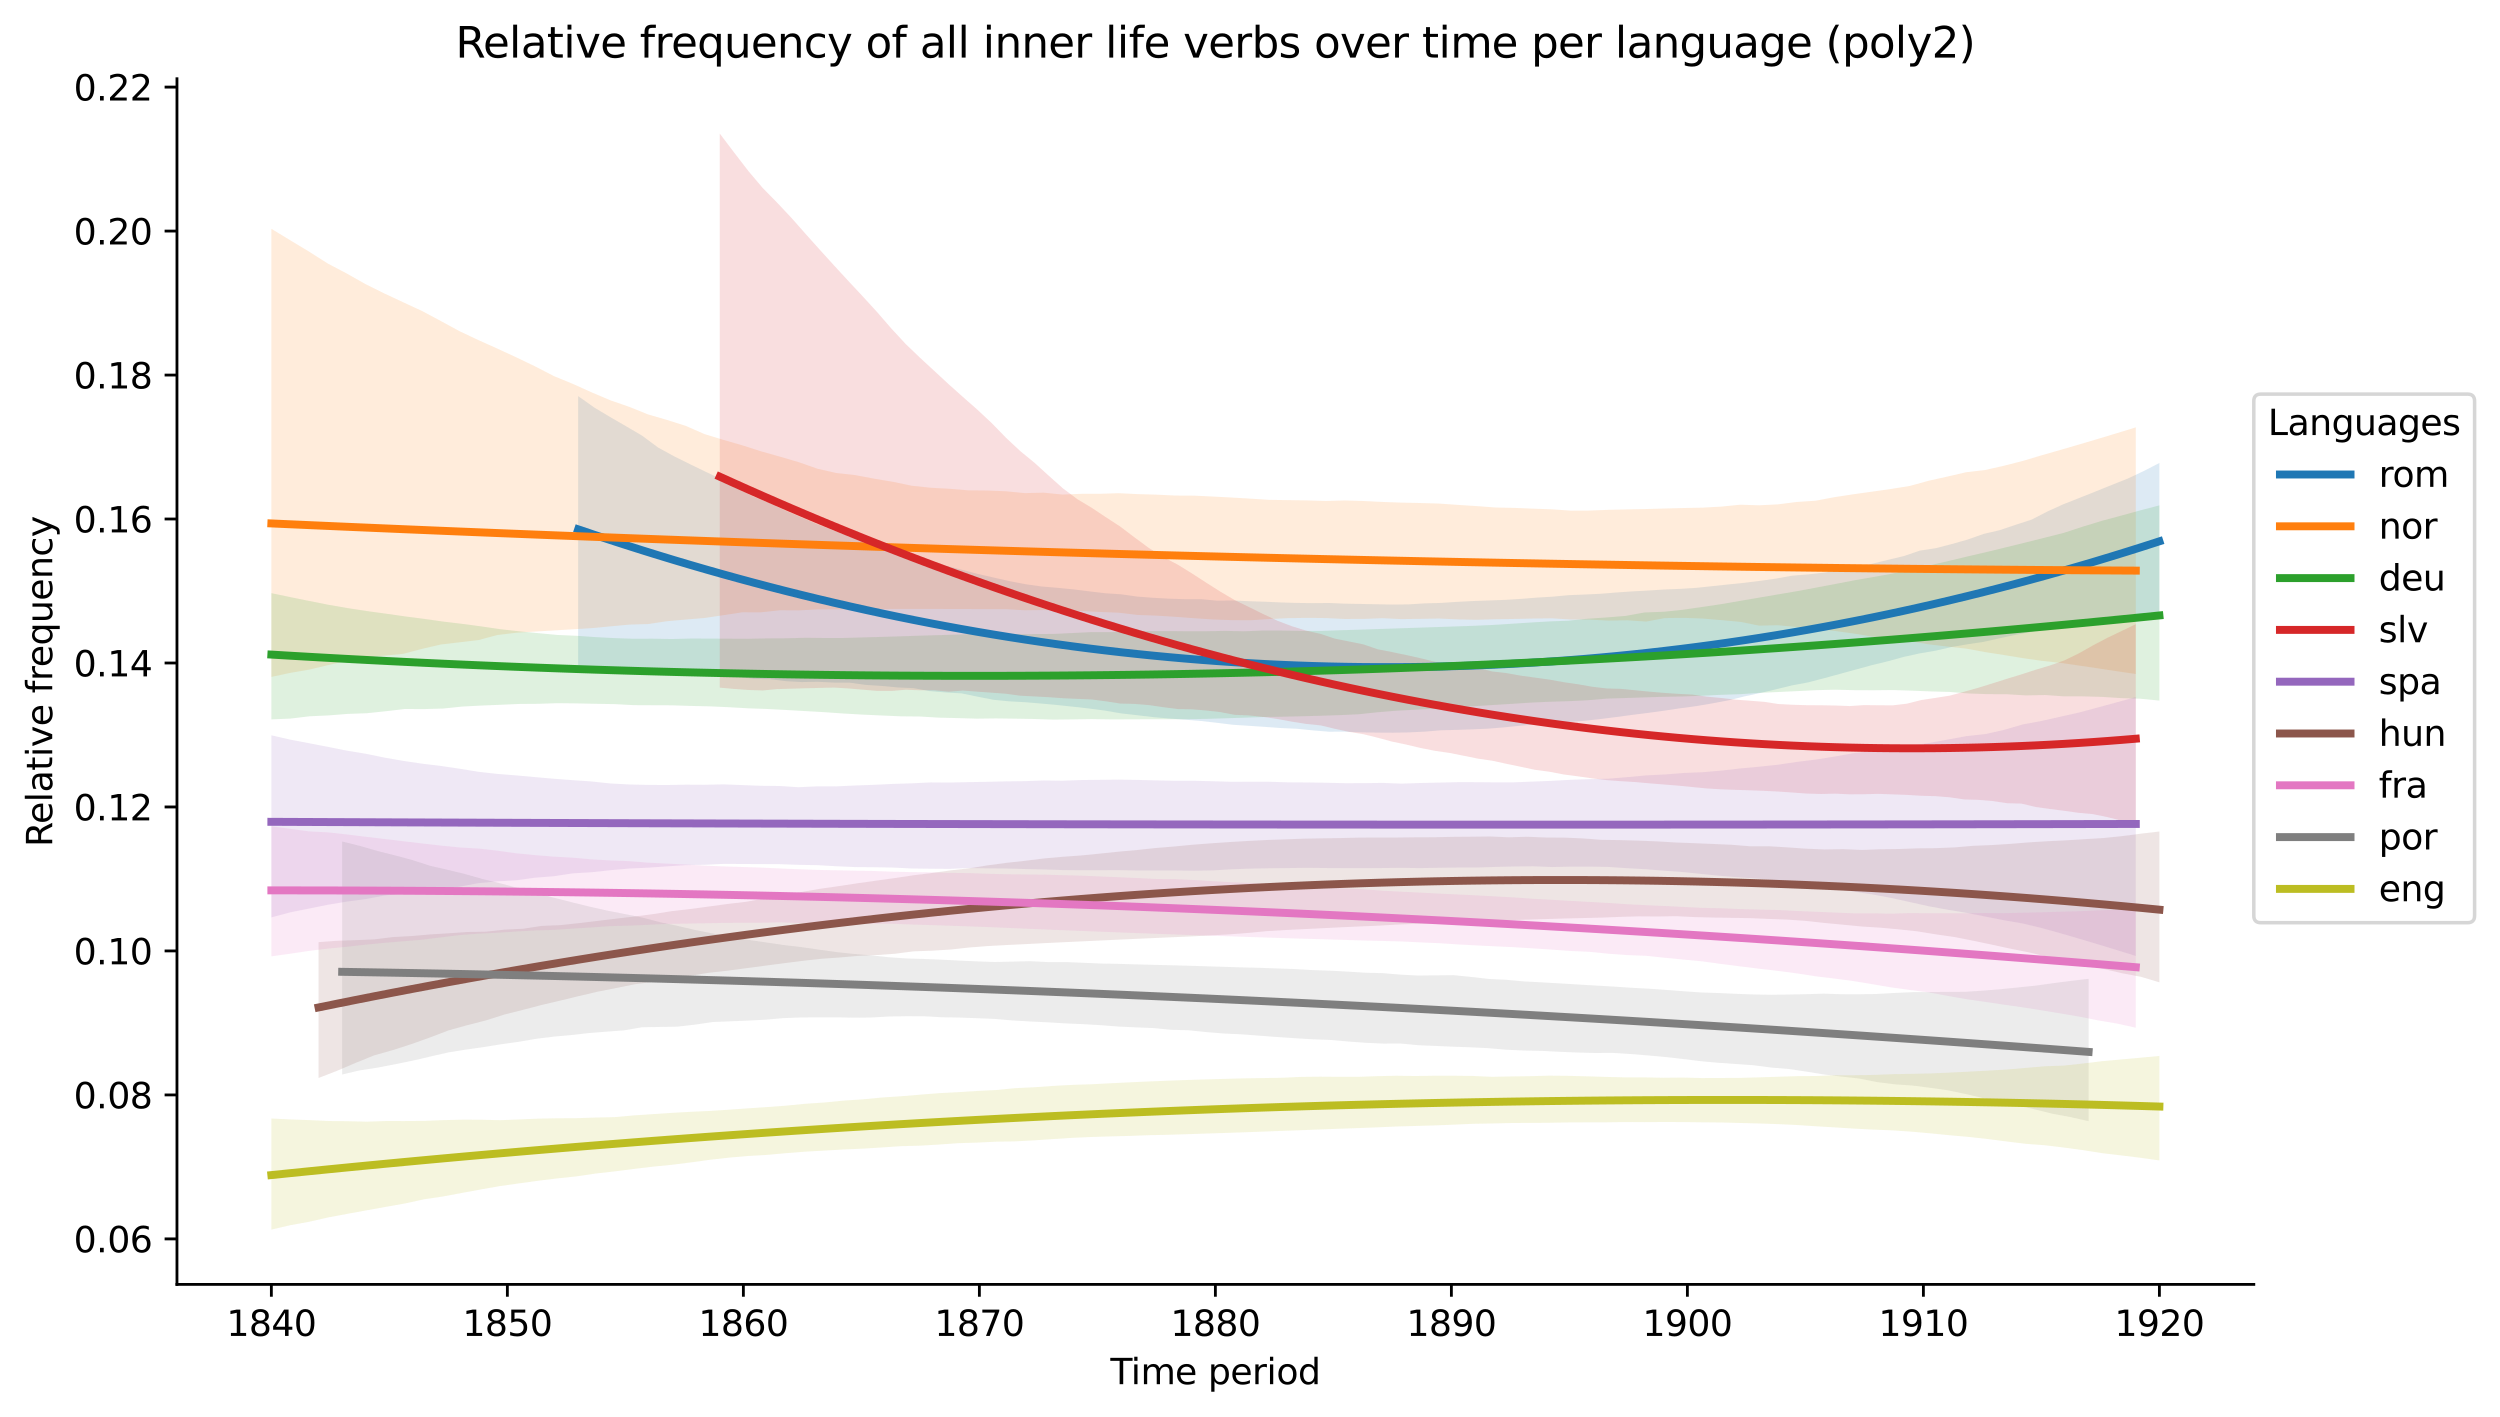 <?xml version="1.0" encoding="utf-8" standalone="no"?>
<!DOCTYPE svg PUBLIC "-//W3C//DTD SVG 1.1//EN"
  "http://www.w3.org/Graphics/SVG/1.1/DTD/svg11.dtd">
<svg xmlns:xlink="http://www.w3.org/1999/xlink" width="708.396pt" height="401.501pt" viewBox="0 0 708.396 401.501" xmlns="http://www.w3.org/2000/svg" version="1.1">
 <defs>
  <style type="text/css">*{stroke-linejoin: round; stroke-linecap: butt}</style>
 </defs>
 <g id="figure_1">
  <g id="patch_1">
   <path d="M 0 401.501 
L 708.396 401.501 
L 708.396 0 
L 0 0 
z
" style="fill: #ffffff"/>
  </g>
  <g id="axes_1">
   <g id="patch_2">
    <path d="M 50.144 363.945 
L 638.634 363.945 
L 638.634 22.318 
L 50.144 22.318 
z
" style="fill: #ffffff"/>
   </g>
   <g id="PolyCollection_1">
    <path d="M 163.829 112.246 
L 163.829 190.108 
L 168.355 190.264 
L 172.881 190.456 
L 177.407 190.504 
L 181.933 190.635 
L 186.458 190.894 
L 190.984 190.795 
L 195.51 190.979 
L 200.036 191.267 
L 204.562 191.381 
L 209.087 191.743 
L 213.613 192.373 
L 218.139 192.446 
L 222.665 193.011 
L 227.191 193.269 
L 231.716 193.187 
L 236.242 193.411 
L 240.768 193.44 
L 245.294 194.068 
L 249.82 194.362 
L 254.345 194.788 
L 258.871 194.99 
L 263.397 195.826 
L 267.923 196.206 
L 272.449 196.476 
L 276.974 197.401 
L 281.5 198.295 
L 286.026 198.734 
L 290.552 198.981 
L 295.078 199.36 
L 299.604 199.779 
L 304.129 200.259 
L 308.655 200.77 
L 313.181 201.373 
L 317.707 202.147 
L 322.233 202.66 
L 326.758 203.201 
L 331.284 203.591 
L 335.81 203.932 
L 340.336 204.305 
L 344.862 204.815 
L 349.387 205.373 
L 353.913 205.665 
L 358.439 205.969 
L 362.965 206.296 
L 367.491 206.498 
L 372.016 206.961 
L 376.542 207.335 
L 381.068 207.329 
L 385.594 207.517 
L 390.12 207.591 
L 394.645 207.619 
L 399.171 207.533 
L 403.697 207.318 
L 408.223 206.935 
L 412.749 206.822 
L 417.275 206.67 
L 421.8 206.465 
L 426.326 206.093 
L 430.852 205.637 
L 435.378 205.232 
L 439.904 204.893 
L 444.429 204.594 
L 448.955 204.245 
L 453.481 203.748 
L 458.007 203.177 
L 462.533 202.564 
L 467.058 201.998 
L 471.584 201.371 
L 476.11 200.696 
L 480.636 200.084 
L 485.162 199.316 
L 489.687 198.462 
L 494.213 197.355 
L 498.739 196.369 
L 503.265 195.317 
L 507.791 194.206 
L 512.316 193.365 
L 516.842 192.182 
L 521.368 190.95 
L 525.894 189.712 
L 530.42 188.472 
L 534.945 187.372 
L 539.471 186.129 
L 543.997 185.134 
L 548.523 184.362 
L 553.049 183.315 
L 557.575 182.547 
L 562.1 181.868 
L 566.626 180.843 
L 571.152 179.883 
L 575.678 179.019 
L 580.204 177.794 
L 584.729 177.292 
L 589.255 176.759 
L 593.781 176.011 
L 598.307 175.418 
L 602.833 174.922 
L 607.358 174.434 
L 611.884 173.884 
L 611.884 131.188 
L 611.884 131.188 
L 607.358 133.515 
L 602.833 135.644 
L 598.307 137.433 
L 593.781 139.269 
L 589.255 141.072 
L 584.729 142.857 
L 580.204 144.906 
L 575.678 147.238 
L 571.152 148.7 
L 566.626 150.232 
L 562.1 151.283 
L 557.575 152.874 
L 553.049 154.158 
L 548.523 155.329 
L 543.997 156.026 
L 539.471 157.558 
L 534.945 158.647 
L 530.42 159.758 
L 525.894 160.776 
L 521.368 161.486 
L 516.842 162.263 
L 512.316 162.764 
L 507.791 163.126 
L 503.265 163.944 
L 498.739 164.591 
L 494.213 165.149 
L 489.687 165.608 
L 485.162 166.095 
L 480.636 166.571 
L 476.11 166.859 
L 471.584 167.035 
L 467.058 167.33 
L 462.533 167.575 
L 458.007 167.886 
L 453.481 168.254 
L 448.955 168.468 
L 444.429 168.647 
L 439.904 169.074 
L 435.378 169.341 
L 430.852 169.709 
L 426.326 169.987 
L 421.8 170.149 
L 417.275 170.313 
L 412.749 170.547 
L 408.223 170.847 
L 403.697 170.969 
L 399.171 171.254 
L 394.645 171.31 
L 390.12 171.221 
L 385.594 171.134 
L 381.068 171.049 
L 376.542 170.861 
L 372.016 170.899 
L 367.491 170.845 
L 362.965 170.706 
L 358.439 170.503 
L 353.913 170.356 
L 349.387 170.147 
L 344.862 170.207 
L 340.336 169.78 
L 335.81 169.787 
L 331.284 169.642 
L 326.758 169.393 
L 322.233 169.044 
L 317.707 168.404 
L 313.181 168.102 
L 308.655 167.561 
L 304.129 167.004 
L 299.604 166.56 
L 295.078 166.177 
L 290.552 165.537 
L 286.026 164.665 
L 281.5 163.638 
L 276.974 162.601 
L 272.449 161.407 
L 267.923 160.272 
L 263.397 159.046 
L 258.871 157.656 
L 254.345 156.631 
L 249.82 155.48 
L 245.294 153.473 
L 240.768 152.019 
L 236.242 150.32 
L 231.716 148.607 
L 227.191 146.668 
L 222.665 144.729 
L 218.139 142.589 
L 213.613 140.796 
L 209.087 138.467 
L 204.562 135.873 
L 200.036 133.721 
L 195.51 131.526 
L 190.984 129.286 
L 186.458 126.801 
L 181.933 123.44 
L 177.407 120.787 
L 172.881 118.166 
L 168.355 115.455 
L 163.829 112.246 
z
" clip-path="url(#p09276f1907)" style="fill: #1f77b4; fill-opacity: 0.15"/>
   </g>
   <g id="PolyCollection_2">
    <path d="M 76.893 64.834 
L 76.893 191.81 
L 82.23 190.668 
L 87.566 189.753 
L 92.902 188.485 
L 98.239 187.234 
L 103.575 186.211 
L 108.912 185.78 
L 114.248 185.274 
L 119.584 183.861 
L 124.921 182.626 
L 130.257 182 
L 135.594 181.369 
L 140.93 179.931 
L 146.266 179.3 
L 151.603 178.957 
L 156.939 178.643 
L 162.276 178.318 
L 167.612 177.989 
L 172.948 177.489 
L 178.285 176.992 
L 183.621 176.826 
L 188.958 176.031 
L 194.294 175.558 
L 199.63 175.112 
L 204.967 174.321 
L 210.303 173.5 
L 215.64 173.503 
L 220.976 172.924 
L 226.312 172.956 
L 231.649 172.67 
L 236.985 172.668 
L 242.322 172.609 
L 247.658 172.615 
L 252.994 172.536 
L 258.331 172.548 
L 263.667 172.541 
L 269.004 172.562 
L 274.34 172.571 
L 279.676 172.595 
L 285.013 172.607 
L 290.349 172.923 
L 295.686 172.856 
L 301.022 172.899 
L 306.358 173.134 
L 311.695 173.398 
L 317.031 173.617 
L 322.368 174.249 
L 327.704 174.441 
L 333.04 174.776 
L 338.377 175.175 
L 343.713 175.53 
L 349.05 175.716 
L 354.386 175.749 
L 359.722 175.408 
L 365.059 175.157 
L 370.395 175.08 
L 375.732 175.133 
L 381.068 175.396 
L 386.404 175.374 
L 391.741 175.167 
L 397.077 175.428 
L 402.414 175.357 
L 407.75 175.263 
L 413.086 175.516 
L 418.423 175.618 
L 423.759 175.467 
L 429.096 175.386 
L 434.432 175.271 
L 439.768 175.209 
L 445.105 175.543 
L 450.441 175.571 
L 455.778 175.849 
L 461.114 175.763 
L 466.45 176.125 
L 471.787 175.135 
L 477.123 175.073 
L 482.46 175.267 
L 487.796 175.715 
L 493.132 176.208 
L 498.469 177.277 
L 503.805 177.164 
L 509.142 177.666 
L 514.478 178.154 
L 519.814 178.771 
L 525.151 179.492 
L 530.487 180.397 
L 535.824 180.934 
L 541.16 181.659 
L 546.496 182.575 
L 551.833 183.213 
L 557.169 183.801 
L 562.506 184.781 
L 567.842 185.611 
L 573.178 186.483 
L 578.515 187.252 
L 583.851 187.832 
L 589.188 188.61 
L 594.524 189.395 
L 599.86 190.207 
L 605.197 190.986 
L 605.197 121.094 
L 605.197 121.094 
L 599.86 122.734 
L 594.524 124.346 
L 589.188 125.93 
L 583.851 127.485 
L 578.515 129.011 
L 573.178 130.607 
L 567.842 131.969 
L 562.506 133.176 
L 557.169 133.8 
L 551.833 135.034 
L 546.496 136.224 
L 541.16 137.692 
L 535.824 138.554 
L 530.487 139.313 
L 525.151 140.059 
L 519.814 140.872 
L 514.478 141.884 
L 509.142 142.233 
L 503.805 142.913 
L 498.469 143.183 
L 493.132 143.011 
L 487.796 143.547 
L 482.46 143.843 
L 477.123 143.949 
L 471.787 144.086 
L 466.45 144.237 
L 461.114 144.347 
L 455.778 144.464 
L 450.441 144.672 
L 445.105 144.695 
L 439.768 144.324 
L 434.432 144.134 
L 429.096 143.915 
L 423.759 143.807 
L 418.423 143.405 
L 413.086 143.064 
L 407.75 142.688 
L 402.414 142.533 
L 397.077 142.419 
L 391.741 142.231 
L 386.404 141.965 
L 381.068 141.807 
L 375.732 141.954 
L 370.395 141.798 
L 365.059 141.712 
L 359.722 141.642 
L 354.386 141.298 
L 349.05 140.984 
L 343.713 140.702 
L 338.377 140.445 
L 333.04 140.418 
L 327.704 140.164 
L 322.368 140.01 
L 317.031 139.751 
L 311.695 139.919 
L 306.358 139.93 
L 301.022 140.133 
L 295.686 139.597 
L 290.349 139.726 
L 285.013 139.203 
L 279.676 138.993 
L 274.34 138.942 
L 269.004 138.499 
L 263.667 138.203 
L 258.331 137.635 
L 252.994 136.521 
L 247.658 135.629 
L 242.322 134.623 
L 236.985 134.036 
L 231.649 132.825 
L 226.312 130.954 
L 220.976 129.388 
L 215.64 127.889 
L 210.303 126.174 
L 204.967 124.638 
L 199.63 123.009 
L 194.294 120.669 
L 188.958 118.981 
L 183.621 117.43 
L 178.285 115.278 
L 172.948 113.43 
L 167.612 111.165 
L 162.276 108.758 
L 156.939 106.564 
L 151.603 103.807 
L 146.266 101.245 
L 140.93 98.779 
L 135.594 96.384 
L 130.257 93.872 
L 124.921 90.968 
L 119.584 88.122 
L 114.248 85.656 
L 108.912 83.16 
L 103.575 80.511 
L 98.239 77.491 
L 92.902 74.686 
L 87.566 71.298 
L 82.23 68.077 
L 76.893 64.834 
z
" clip-path="url(#p09276f1907)" style="fill: #ff7f0e; fill-opacity: 0.15"/>
   </g>
   <g id="PolyCollection_3">
    <path d="M 76.893 168.073 
L 76.893 203.844 
L 82.297 203.619 
L 87.701 202.966 
L 93.105 202.717 
L 98.509 202.293 
L 103.913 202.098 
L 109.317 201.537 
L 114.721 200.898 
L 120.125 200.925 
L 125.529 200.775 
L 130.933 200.216 
L 136.337 199.928 
L 141.741 199.71 
L 147.145 199.472 
L 152.549 199.432 
L 157.953 199.25 
L 163.356 199.312 
L 168.76 199.429 
L 174.164 199.516 
L 179.568 199.81 
L 184.972 199.836 
L 190.376 199.856 
L 195.78 200.033 
L 201.184 200.154 
L 206.588 200.396 
L 211.992 200.709 
L 217.396 200.894 
L 222.8 201.183 
L 228.204 201.495 
L 233.608 201.801 
L 239.012 202.181 
L 244.416 202.492 
L 249.82 202.737 
L 255.224 202.973 
L 260.628 203.027 
L 266.031 203.356 
L 271.435 203.478 
L 276.839 203.637 
L 282.243 203.567 
L 287.647 203.641 
L 293.051 203.733 
L 298.455 203.912 
L 303.859 203.849 
L 309.263 203.759 
L 314.667 203.846 
L 320.071 203.835 
L 325.475 203.807 
L 330.879 203.813 
L 336.283 203.799 
L 341.687 203.701 
L 347.091 203.539 
L 352.495 203.364 
L 357.899 203.178 
L 363.303 203.087 
L 368.707 202.968 
L 374.11 202.816 
L 379.514 202.64 
L 384.918 202.398 
L 390.322 201.825 
L 395.726 201.385 
L 401.13 201.099 
L 406.534 200.822 
L 411.938 200.468 
L 417.342 200.131 
L 422.746 199.789 
L 428.15 199.457 
L 433.554 199.103 
L 438.958 198.852 
L 444.362 198.692 
L 449.766 198.43 
L 455.17 197.961 
L 460.574 197.79 
L 465.978 197.614 
L 471.382 197.443 
L 476.785 197.349 
L 482.189 197.152 
L 487.593 196.885 
L 492.997 196.709 
L 498.401 196.34 
L 503.805 196.092 
L 509.209 195.834 
L 514.613 195.566 
L 520.017 195.431 
L 525.421 195.565 
L 530.825 195.59 
L 536.229 195.528 
L 541.633 195.699 
L 547.037 195.916 
L 552.441 196.07 
L 557.845 196.502 
L 563.249 196.691 
L 568.653 196.716 
L 574.057 197.055 
L 579.461 196.937 
L 584.864 197.317 
L 590.268 197.322 
L 595.672 197.472 
L 601.076 197.82 
L 606.48 197.989 
L 611.884 198.519 
L 611.884 143.199 
L 611.884 143.199 
L 606.48 144.611 
L 601.076 146.096 
L 595.672 147.551 
L 590.268 149.199 
L 584.864 150.967 
L 579.461 152.343 
L 574.057 153.696 
L 568.653 155.019 
L 563.249 156.336 
L 557.845 157.594 
L 552.441 158.886 
L 547.037 160.129 
L 541.633 161.271 
L 536.229 162.542 
L 530.825 163.493 
L 525.421 164.441 
L 520.017 165.477 
L 514.613 166.499 
L 509.209 167.512 
L 503.805 168.43 
L 498.401 169.348 
L 492.997 170.275 
L 487.593 171.205 
L 482.189 172.005 
L 476.785 172.79 
L 471.382 173.35 
L 465.978 173.551 
L 460.574 174.526 
L 455.17 174.966 
L 449.766 175.328 
L 444.362 175.884 
L 438.958 176.086 
L 433.554 176.403 
L 428.15 176.758 
L 422.746 177.093 
L 417.342 177.336 
L 411.938 177.52 
L 406.534 177.704 
L 401.13 177.886 
L 395.726 178.068 
L 390.322 178.25 
L 384.918 178.431 
L 379.514 178.593 
L 374.11 178.783 
L 368.707 178.766 
L 363.303 178.675 
L 357.899 178.657 
L 352.495 178.886 
L 347.091 178.757 
L 341.687 178.871 
L 336.283 178.878 
L 330.879 178.817 
L 325.475 178.832 
L 320.071 179.007 
L 314.667 179.108 
L 309.263 179.11 
L 303.859 179.374 
L 298.455 179.633 
L 293.051 179.656 
L 287.647 179.688 
L 282.243 179.698 
L 276.839 179.62 
L 271.435 179.798 
L 266.031 179.971 
L 260.628 180.12 
L 255.224 180.307 
L 249.82 180.468 
L 244.416 180.622 
L 239.012 180.774 
L 233.608 180.781 
L 228.204 180.717 
L 222.8 180.866 
L 217.396 180.892 
L 211.992 181.003 
L 206.588 180.976 
L 201.184 180.952 
L 195.78 180.933 
L 190.376 181.075 
L 184.972 180.975 
L 179.568 181 
L 174.164 180.816 
L 168.76 180.528 
L 163.356 180.156 
L 157.953 179.922 
L 152.549 179.412 
L 147.145 178.887 
L 141.741 178.282 
L 136.337 177.487 
L 130.933 176.769 
L 125.529 176.12 
L 120.125 175.356 
L 114.721 174.649 
L 109.317 173.882 
L 103.913 173.141 
L 98.509 172.309 
L 93.105 171.378 
L 87.701 170.305 
L 82.297 169.206 
L 76.893 168.073 
z
" clip-path="url(#p09276f1907)" style="fill: #2ca02c; fill-opacity: 0.15"/>
   </g>
   <g id="PolyCollection_4">
    <path d="M 203.954 37.847 
L 203.954 194.848 
L 208.007 195.215 
L 212.06 195.511 
L 216.113 195.649 
L 220.165 195.268 
L 224.218 195.15 
L 228.271 195.029 
L 232.324 194.924 
L 236.377 194.834 
L 240.43 195.083 
L 244.483 195.428 
L 248.536 195.767 
L 252.589 195.79 
L 256.642 195.444 
L 260.695 195.592 
L 264.748 195.588 
L 268.801 196 
L 272.854 195.674 
L 276.907 195.989 
L 280.96 196.276 
L 285.013 196.575 
L 289.066 197.131 
L 293.119 197.339 
L 297.172 197.558 
L 301.225 197.848 
L 305.278 198.03 
L 309.331 198.204 
L 313.384 198.733 
L 317.437 199.36 
L 321.49 199.458 
L 325.542 199.793 
L 329.595 200.381 
L 333.648 200.909 
L 337.701 200.991 
L 341.754 201.326 
L 345.807 201.782 
L 349.86 202.554 
L 353.913 202.72 
L 357.966 203.158 
L 362.019 203.749 
L 366.072 204.49 
L 370.125 205.133 
L 374.178 205.542 
L 378.231 206.513 
L 382.284 207.392 
L 386.337 208.046 
L 390.39 209.044 
L 394.443 210.142 
L 398.496 210.99 
L 402.549 211.956 
L 406.602 212.752 
L 410.655 213.34 
L 414.708 214.145 
L 418.761 214.964 
L 422.814 215.554 
L 426.867 216.433 
L 430.919 217.278 
L 434.972 218.134 
L 439.025 218.675 
L 443.078 219.453 
L 447.131 219.981 
L 451.184 220.564 
L 455.237 221.052 
L 459.29 221.352 
L 463.343 221.599 
L 467.396 221.964 
L 471.449 222.289 
L 475.502 222.616 
L 479.555 223.018 
L 483.608 223.411 
L 487.661 223.658 
L 491.714 223.808 
L 495.767 223.936 
L 499.82 224.088 
L 503.873 224.29 
L 507.926 224.568 
L 511.979 224.865 
L 516.032 224.982 
L 520.085 224.887 
L 524.138 225.078 
L 528.191 225.052 
L 532.244 224.944 
L 536.296 225.093 
L 540.349 225.239 
L 544.402 225.487 
L 548.455 225.599 
L 552.508 225.931 
L 556.561 226.523 
L 560.614 226.647 
L 564.667 226.985 
L 568.72 227.6 
L 572.773 227.704 
L 576.826 228.669 
L 580.879 229.24 
L 584.932 229.749 
L 588.985 230.319 
L 593.038 230.687 
L 597.091 231.519 
L 601.144 232.541 
L 605.197 233.417 
L 605.197 176.869 
L 605.197 176.869 
L 601.144 178.808 
L 597.091 180.749 
L 593.038 182.886 
L 588.985 185.174 
L 584.932 187.127 
L 580.879 188.571 
L 576.826 189.776 
L 572.773 191.092 
L 568.72 192.329 
L 564.667 193.615 
L 560.614 194.874 
L 556.561 196.006 
L 552.508 197.113 
L 548.455 197.752 
L 544.402 198.361 
L 540.349 199.389 
L 536.296 199.868 
L 532.244 199.841 
L 528.191 199.797 
L 524.138 200.069 
L 520.085 199.914 
L 516.032 199.842 
L 511.979 199.823 
L 507.926 199.699 
L 503.873 199.484 
L 499.82 198.864 
L 495.767 198.548 
L 491.714 198.239 
L 487.661 197.773 
L 483.608 197.397 
L 479.555 196.812 
L 475.502 196.605 
L 471.449 196.332 
L 467.396 195.987 
L 463.343 195.59 
L 459.29 195.192 
L 455.237 195.076 
L 451.184 194.6 
L 447.131 193.887 
L 443.078 193.302 
L 439.025 192.567 
L 434.972 192.006 
L 430.919 191.451 
L 426.867 190.723 
L 422.814 190.262 
L 418.761 189.277 
L 414.708 188.746 
L 410.655 188.193 
L 406.602 187.503 
L 402.549 186.527 
L 398.496 185.616 
L 394.443 184.763 
L 390.39 183.984 
L 386.337 182.598 
L 382.284 181.772 
L 378.231 180.963 
L 374.178 179.612 
L 370.125 178.703 
L 366.072 177.449 
L 362.019 175.918 
L 357.966 174.015 
L 353.913 172.012 
L 349.86 170.04 
L 345.807 167.652 
L 341.754 165.083 
L 337.701 162.455 
L 333.648 159.952 
L 329.595 157.833 
L 325.542 155.278 
L 321.49 152.287 
L 317.437 149.218 
L 313.384 146.57 
L 309.331 143.87 
L 305.278 141.445 
L 301.225 138.416 
L 297.172 134.803 
L 293.119 131.115 
L 289.066 127.795 
L 285.013 123.996 
L 280.96 119.835 
L 276.907 116.049 
L 272.854 112.484 
L 268.801 108.862 
L 264.748 105.11 
L 260.695 101.371 
L 256.642 97.487 
L 252.589 93.102 
L 248.536 88.433 
L 244.483 84.001 
L 240.43 79.668 
L 236.377 75.263 
L 232.324 70.799 
L 228.271 66.28 
L 224.218 61.69 
L 220.165 57.38 
L 216.113 53.257 
L 212.06 48.468 
L 208.007 43.198 
L 203.954 37.847 
z
" clip-path="url(#p09276f1907)" style="fill: #d62728; fill-opacity: 0.15"/>
   </g>
   <g id="PolyCollection_5">
    <path d="M 76.893 208.35 
L 76.893 259.958 
L 82.23 258.525 
L 87.566 257.455 
L 92.902 256.374 
L 98.239 255.486 
L 103.575 254.77 
L 108.912 253.763 
L 114.248 253.123 
L 119.584 252.744 
L 124.921 252.043 
L 130.257 251.243 
L 135.594 250.25 
L 140.93 249.742 
L 146.266 249.445 
L 151.603 248.71 
L 156.939 248.288 
L 162.276 247.479 
L 167.612 247.161 
L 172.948 246.586 
L 178.285 246.109 
L 183.621 245.87 
L 188.958 245.494 
L 194.294 245.147 
L 199.63 245.043 
L 204.967 244.795 
L 210.303 244.82 
L 215.64 244.845 
L 220.976 244.867 
L 226.312 245.062 
L 231.649 245.15 
L 236.985 245.461 
L 242.322 245.697 
L 247.658 245.735 
L 252.994 245.832 
L 258.331 246.092 
L 263.667 246.161 
L 269.004 246.205 
L 274.34 245.97 
L 279.676 246.053 
L 285.013 246.101 
L 290.349 246.25 
L 295.686 246.366 
L 301.022 246.538 
L 306.358 246.587 
L 311.695 246.576 
L 317.031 246.559 
L 322.368 246.659 
L 327.704 246.659 
L 333.04 246.657 
L 338.377 246.723 
L 343.713 246.634 
L 349.05 246.32 
L 354.386 246.131 
L 359.722 246.035 
L 365.059 245.972 
L 370.395 245.909 
L 375.732 245.964 
L 381.068 245.989 
L 386.404 245.997 
L 391.741 245.964 
L 397.077 245.912 
L 402.414 245.98 
L 407.75 245.9 
L 413.086 245.827 
L 418.423 245.821 
L 423.759 245.654 
L 429.096 245.527 
L 434.432 245.468 
L 439.768 245.685 
L 445.105 245.577 
L 450.441 245.569 
L 455.778 245.663 
L 461.114 246.014 
L 466.45 246.316 
L 471.787 246.745 
L 477.123 247.13 
L 482.46 247.679 
L 487.796 248.208 
L 493.132 248.635 
L 498.469 249.001 
L 503.805 249.562 
L 509.142 250.23 
L 514.478 251.035 
L 519.814 251.771 
L 525.151 252.631 
L 530.487 253.435 
L 535.824 254.435 
L 541.16 255.611 
L 546.496 256.798 
L 551.833 257.775 
L 557.169 258.66 
L 562.506 259.705 
L 567.842 260.764 
L 573.178 261.678 
L 578.515 262.974 
L 583.851 264.441 
L 589.188 266.003 
L 594.524 267.596 
L 599.86 269.228 
L 605.197 270.883 
L 605.197 197.504 
L 605.197 197.504 
L 599.86 198.99 
L 594.524 200.445 
L 589.188 201.876 
L 583.851 203.072 
L 578.515 204.279 
L 573.178 205.266 
L 567.842 206.819 
L 562.506 208.012 
L 557.169 208.59 
L 551.833 209.569 
L 546.496 210.539 
L 541.16 211.339 
L 535.824 212.023 
L 530.487 212.773 
L 525.151 213.416 
L 519.814 214.384 
L 514.478 215.237 
L 509.142 215.891 
L 503.805 216.685 
L 498.469 217.249 
L 493.132 217.743 
L 487.796 218.352 
L 482.46 218.811 
L 477.123 219.027 
L 471.787 219.447 
L 466.45 219.714 
L 461.114 220.208 
L 455.778 220.65 
L 450.441 220.776 
L 445.105 220.959 
L 439.768 221.255 
L 434.432 221.464 
L 429.096 221.673 
L 423.759 221.686 
L 418.423 221.634 
L 413.086 221.632 
L 407.75 221.755 
L 402.414 221.874 
L 397.077 222.048 
L 391.741 221.841 
L 386.404 221.913 
L 381.068 221.921 
L 375.732 221.797 
L 370.395 221.717 
L 365.059 221.683 
L 359.722 221.519 
L 354.386 221.512 
L 349.05 221.53 
L 343.713 221.37 
L 338.377 221.24 
L 333.04 221.247 
L 327.704 221.133 
L 322.368 220.999 
L 317.031 220.912 
L 311.695 220.972 
L 306.358 221.029 
L 301.022 221.226 
L 295.686 221.154 
L 290.349 221.344 
L 285.013 221.408 
L 279.676 221.538 
L 274.34 221.622 
L 269.004 221.745 
L 263.667 221.706 
L 258.331 221.964 
L 252.994 222.131 
L 247.658 222.386 
L 242.322 222.571 
L 236.985 222.825 
L 231.649 222.811 
L 226.312 223.066 
L 220.976 222.72 
L 215.64 222.666 
L 210.303 222.456 
L 204.967 222.257 
L 199.63 222.374 
L 194.294 222.343 
L 188.958 222.443 
L 183.621 222.412 
L 178.285 222.285 
L 172.948 222.001 
L 167.612 221.433 
L 162.276 221.065 
L 156.939 220.667 
L 151.603 220.2 
L 146.266 219.712 
L 140.93 219.296 
L 135.594 218.693 
L 130.257 217.832 
L 124.921 217.034 
L 119.584 216.391 
L 114.248 215.598 
L 108.912 214.666 
L 103.575 213.571 
L 98.239 212.694 
L 92.902 211.623 
L 87.566 210.594 
L 82.23 209.581 
L 76.893 208.35 
z
" clip-path="url(#p09276f1907)" style="fill: #9467bd; fill-opacity: 0.15"/>
   </g>
   <g id="PolyCollection_6">
    <path d="M 90.268 266.966 
L 90.268 305.457 
L 95.537 303.408 
L 100.806 301.157 
L 106.075 299.026 
L 111.343 297.544 
L 116.612 295.842 
L 121.881 293.956 
L 127.15 291.945 
L 132.419 290.486 
L 137.688 289.136 
L 142.957 287.467 
L 148.225 286.141 
L 153.494 284.759 
L 158.763 283.525 
L 164.032 282.246 
L 169.301 281.01 
L 174.57 279.964 
L 179.839 278.909 
L 185.107 278.184 
L 190.376 277.101 
L 195.645 276.486 
L 200.914 275.633 
L 206.183 275.052 
L 211.452 274.342 
L 216.72 273.643 
L 221.989 272.958 
L 227.258 272.284 
L 232.527 271.69 
L 237.796 271.325 
L 243.065 270.862 
L 248.334 270.627 
L 253.602 270.251 
L 258.871 269.569 
L 264.14 269.383 
L 269.409 269.055 
L 274.678 268.479 
L 279.947 268.073 
L 285.216 267.784 
L 290.484 267.528 
L 295.753 267.257 
L 301.022 267.004 
L 306.291 266.755 
L 311.56 266.508 
L 316.829 266.264 
L 322.097 266.024 
L 327.366 265.788 
L 332.635 265.557 
L 337.904 265.329 
L 343.173 265.045 
L 348.442 264.753 
L 353.711 264.354 
L 358.979 263.84 
L 364.248 263.53 
L 369.517 263.272 
L 374.786 263.012 
L 380.055 262.752 
L 385.324 262.514 
L 390.593 262.292 
L 395.861 261.985 
L 401.13 261.781 
L 406.399 261.632 
L 411.668 261.468 
L 416.937 261.152 
L 422.206 260.892 
L 427.474 260.744 
L 432.743 260.583 
L 438.012 260.425 
L 443.281 260.261 
L 448.55 260.138 
L 453.819 260.014 
L 459.088 259.804 
L 464.356 259.655 
L 469.625 259.696 
L 474.894 259.604 
L 480.163 259.865 
L 485.432 259.992 
L 490.701 260.08 
L 495.97 260.162 
L 501.238 260.39 
L 506.507 260.577 
L 511.776 260.948 
L 517.045 261.535 
L 522.314 262.025 
L 527.583 262.536 
L 532.851 262.866 
L 538.12 263.352 
L 543.389 263.92 
L 548.658 264.776 
L 553.927 265.53 
L 559.196 266.578 
L 564.465 267.683 
L 569.733 268.83 
L 575.002 269.879 
L 580.271 271.134 
L 585.54 272.158 
L 590.809 273.342 
L 596.078 274.554 
L 601.347 275.788 
L 606.615 276.776 
L 611.884 278.351 
L 611.884 235.613 
L 611.884 235.613 
L 606.615 236.226 
L 601.347 236.913 
L 596.078 237.458 
L 590.809 237.774 
L 585.54 238.107 
L 580.271 238.361 
L 575.002 238.685 
L 569.733 239.11 
L 564.465 239.447 
L 559.196 239.661 
L 553.927 240.109 
L 548.658 240.328 
L 543.389 240.379 
L 538.12 240.572 
L 532.851 240.634 
L 527.583 240.844 
L 522.314 240.605 
L 517.045 240.698 
L 511.776 240.48 
L 506.507 240.11 
L 501.238 239.786 
L 495.97 239.804 
L 490.701 239.371 
L 485.432 239.142 
L 480.163 238.922 
L 474.894 238.732 
L 469.625 238.412 
L 464.356 238.199 
L 459.088 238.051 
L 453.819 237.973 
L 448.55 237.568 
L 443.281 237.348 
L 438.012 237.313 
L 432.743 237.103 
L 427.474 237.254 
L 422.206 237.016 
L 416.937 237.085 
L 411.668 237.126 
L 406.399 237.232 
L 401.13 237.252 
L 395.861 237.315 
L 390.593 237.323 
L 385.324 237.336 
L 380.055 237.464 
L 374.786 237.541 
L 369.517 237.638 
L 364.248 237.832 
L 358.979 238.018 
L 353.711 238.286 
L 348.442 238.6 
L 343.173 238.958 
L 337.904 239.36 
L 332.635 239.867 
L 327.366 240.298 
L 322.097 240.863 
L 316.829 241.334 
L 311.56 241.885 
L 306.291 242.401 
L 301.022 242.784 
L 295.753 243.251 
L 290.484 243.907 
L 285.216 244.486 
L 279.947 245.183 
L 274.678 246.03 
L 269.409 246.619 
L 264.14 247.359 
L 258.871 248.012 
L 253.602 248.795 
L 248.334 249.532 
L 243.065 250.269 
L 237.796 251.071 
L 232.527 251.821 
L 227.258 252.728 
L 221.989 253.737 
L 216.72 254.567 
L 211.452 255.521 
L 206.183 256.146 
L 200.914 256.861 
L 195.645 257.564 
L 190.376 258.177 
L 185.107 259.015 
L 179.839 259.695 
L 174.57 260.303 
L 169.301 260.951 
L 164.032 261.581 
L 158.763 262.143 
L 153.494 262.36 
L 148.225 263.165 
L 142.957 263.419 
L 137.688 264 
L 132.419 264.092 
L 127.15 264.455 
L 121.881 264.778 
L 116.612 265.236 
L 111.343 265.524 
L 106.075 266.176 
L 100.806 266.399 
L 95.537 266.579 
L 90.268 266.966 
z
" clip-path="url(#p09276f1907)" style="fill: #8c564b; fill-opacity: 0.15"/>
   </g>
   <g id="PolyCollection_7">
    <path d="M 76.893 234.115 
L 76.893 270.993 
L 82.23 270.242 
L 87.566 269.447 
L 92.902 268.8 
L 98.239 268.28 
L 103.575 267.678 
L 108.912 267.168 
L 114.248 266.72 
L 119.584 266.28 
L 124.921 265.617 
L 130.257 264.964 
L 135.594 264.563 
L 140.93 264.304 
L 146.266 263.956 
L 151.603 263.653 
L 156.939 263.497 
L 162.276 263.132 
L 167.612 262.8 
L 172.948 262.421 
L 178.285 262.297 
L 183.621 262.052 
L 188.958 261.798 
L 194.294 261.712 
L 199.63 261.628 
L 204.967 261.511 
L 210.303 261.474 
L 215.64 261.464 
L 220.976 261.353 
L 226.312 261.541 
L 231.649 261.543 
L 236.985 261.547 
L 242.322 261.542 
L 247.658 261.754 
L 252.994 261.769 
L 258.331 261.968 
L 263.667 262.134 
L 269.004 262.301 
L 274.34 262.491 
L 279.676 262.675 
L 285.013 262.906 
L 290.349 263.132 
L 295.686 263.355 
L 301.022 263.573 
L 306.358 263.783 
L 311.695 263.997 
L 317.031 264.202 
L 322.368 264.403 
L 327.704 264.599 
L 333.04 264.792 
L 338.377 264.981 
L 343.713 265.172 
L 349.05 265.327 
L 354.386 265.519 
L 359.722 265.69 
L 365.059 265.864 
L 370.395 266.015 
L 375.732 266.177 
L 381.068 266.331 
L 386.404 266.497 
L 391.741 266.624 
L 397.077 266.768 
L 402.414 267.03 
L 407.75 267.259 
L 413.086 267.605 
L 418.423 267.898 
L 423.759 268.153 
L 429.096 268.405 
L 434.432 268.735 
L 439.768 269.088 
L 445.105 269.468 
L 450.441 269.708 
L 455.778 270.249 
L 461.114 270.636 
L 466.45 270.839 
L 471.787 271.395 
L 477.123 271.919 
L 482.46 272.426 
L 487.796 273.166 
L 493.132 273.843 
L 498.469 274.498 
L 503.805 275.113 
L 509.142 275.822 
L 514.478 276.644 
L 519.814 277.289 
L 525.151 277.989 
L 530.487 278.875 
L 535.824 279.779 
L 541.16 280.523 
L 546.496 281.2 
L 551.833 282.189 
L 557.169 283.122 
L 562.506 283.891 
L 567.842 284.684 
L 573.178 285.441 
L 578.515 286.288 
L 583.851 287.166 
L 589.188 288.073 
L 594.524 289.132 
L 599.86 290.036 
L 605.197 291.215 
L 605.197 257.536 
L 605.197 257.536 
L 599.86 257.768 
L 594.524 257.962 
L 589.188 258.206 
L 583.851 258.338 
L 578.515 258.514 
L 573.178 258.62 
L 567.842 258.754 
L 562.506 258.709 
L 557.169 258.777 
L 551.833 258.778 
L 546.496 258.78 
L 541.16 258.728 
L 535.824 258.903 
L 530.487 258.794 
L 525.151 258.795 
L 519.814 258.574 
L 514.478 258.352 
L 509.142 258.133 
L 503.805 257.861 
L 498.469 257.732 
L 493.132 257.596 
L 487.796 257.374 
L 482.46 257.254 
L 477.123 257.001 
L 471.787 256.732 
L 466.45 256.491 
L 461.114 256.223 
L 455.778 255.879 
L 450.441 255.582 
L 445.105 255.285 
L 439.768 254.964 
L 434.432 254.682 
L 429.096 254.298 
L 423.759 254.003 
L 418.423 253.714 
L 413.086 253.457 
L 407.75 253.209 
L 402.414 252.932 
L 397.077 252.664 
L 391.741 252.397 
L 386.404 251.983 
L 381.068 251.71 
L 375.732 251.478 
L 370.395 251.193 
L 365.059 250.9 
L 359.722 250.537 
L 354.386 250.199 
L 349.05 250.001 
L 343.713 249.698 
L 338.377 249.363 
L 333.04 249.111 
L 327.704 249.069 
L 322.368 248.802 
L 317.031 248.57 
L 311.695 248.354 
L 306.358 248.12 
L 301.022 247.986 
L 295.686 247.827 
L 290.349 247.791 
L 285.013 247.722 
L 279.676 247.583 
L 274.34 247.391 
L 269.004 247.344 
L 263.667 247.183 
L 258.331 247.12 
L 252.994 247.002 
L 247.658 246.801 
L 242.322 246.714 
L 236.985 246.606 
L 231.649 246.497 
L 226.312 246.304 
L 220.976 246.086 
L 215.64 245.836 
L 210.303 245.667 
L 204.967 245.505 
L 199.63 245.272 
L 194.294 244.961 
L 188.958 244.704 
L 183.621 244.437 
L 178.285 244.007 
L 172.948 243.817 
L 167.612 243.505 
L 162.276 243.031 
L 156.939 242.732 
L 151.603 242.304 
L 146.266 241.784 
L 140.93 241.044 
L 135.594 240.44 
L 130.257 240.137 
L 124.921 239.598 
L 119.584 238.993 
L 114.248 238.363 
L 108.912 237.729 
L 103.575 237.094 
L 98.239 236.442 
L 92.902 235.851 
L 87.566 235.577 
L 82.23 234.859 
L 76.893 234.115 
z
" clip-path="url(#p09276f1907)" style="fill: #e377c2; fill-opacity: 0.15"/>
   </g>
   <g id="PolyCollection_8">
    <path d="M 96.955 238.45 
L 96.955 304.466 
L 101.954 303.297 
L 106.953 302.527 
L 111.951 301.568 
L 116.95 300.54 
L 121.949 299.373 
L 126.947 298.23 
L 131.946 297.423 
L 136.945 296.718 
L 141.943 295.911 
L 146.942 295.211 
L 151.941 294.35 
L 156.939 293.735 
L 161.938 293.287 
L 166.937 292.715 
L 171.935 292.323 
L 176.934 291.951 
L 181.933 291.082 
L 186.931 290.997 
L 191.93 290.915 
L 196.929 290.339 
L 201.927 289.607 
L 206.926 289.396 
L 211.924 289.198 
L 216.923 288.936 
L 221.922 288.497 
L 226.92 288.308 
L 231.919 288.284 
L 236.918 288.264 
L 241.916 288.373 
L 246.915 288.322 
L 251.914 288.03 
L 256.912 287.954 
L 261.911 287.967 
L 266.91 288.249 
L 271.908 288.335 
L 276.907 288.519 
L 281.906 288.718 
L 286.904 289.152 
L 291.903 289.444 
L 296.902 289.683 
L 301.9 289.99 
L 306.899 290.2 
L 311.898 290.494 
L 316.896 290.88 
L 321.895 291.111 
L 326.893 291.315 
L 331.892 291.805 
L 336.891 291.937 
L 341.889 292.468 
L 346.888 292.859 
L 351.887 293.089 
L 356.885 293.467 
L 361.884 293.851 
L 366.883 294.182 
L 371.881 294.489 
L 376.88 294.67 
L 381.879 295.112 
L 386.877 295.476 
L 391.876 295.708 
L 396.875 295.689 
L 401.873 296.167 
L 406.872 296.379 
L 411.871 296.598 
L 416.869 296.766 
L 421.868 297.018 
L 426.867 297.452 
L 431.865 297.675 
L 436.864 297.781 
L 441.862 298.032 
L 446.861 298.236 
L 451.86 298.378 
L 456.858 298.349 
L 461.857 298.66 
L 466.856 299.054 
L 471.854 299.507 
L 476.853 300.08 
L 481.852 300.687 
L 486.85 301.151 
L 491.849 301.493 
L 496.848 301.84 
L 501.846 302.502 
L 506.845 302.909 
L 511.844 303.65 
L 516.842 304.461 
L 521.841 305.07 
L 526.84 305.618 
L 531.838 306.62 
L 536.837 307.249 
L 541.836 307.588 
L 546.834 308.224 
L 551.833 308.929 
L 556.831 309.957 
L 561.83 311.142 
L 566.829 312.101 
L 571.827 313.194 
L 576.826 314.419 
L 581.825 315.64 
L 586.823 316.561 
L 591.822 317.702 
L 591.822 277.355 
L 591.822 277.355 
L 586.823 277.942 
L 581.825 278.591 
L 576.826 279.286 
L 571.827 279.799 
L 566.829 280.31 
L 561.83 280.712 
L 556.831 281.035 
L 551.833 281.066 
L 546.834 281.102 
L 541.836 281.139 
L 536.837 281.366 
L 531.838 281.651 
L 526.84 281.731 
L 521.841 281.722 
L 516.842 281.56 
L 511.844 281.707 
L 506.845 281.807 
L 501.846 281.878 
L 496.848 281.787 
L 491.849 281.603 
L 486.85 281.385 
L 481.852 281.213 
L 476.853 280.862 
L 471.854 280.481 
L 466.856 280.13 
L 461.857 279.864 
L 456.858 279.529 
L 451.86 279.247 
L 446.861 278.948 
L 441.862 278.642 
L 436.864 278.361 
L 431.865 278.1 
L 426.867 277.638 
L 421.868 277.394 
L 416.869 276.822 
L 411.871 276.319 
L 406.872 276.371 
L 401.873 276.433 
L 396.875 276.174 
L 391.876 275.752 
L 386.877 275.628 
L 381.879 275.315 
L 376.88 275.056 
L 371.881 274.881 
L 366.883 274.589 
L 361.884 274.417 
L 356.885 274.237 
L 351.887 274.123 
L 346.888 273.958 
L 341.889 273.805 
L 336.891 273.654 
L 331.892 273.518 
L 326.893 273.396 
L 321.895 273.261 
L 316.896 273.112 
L 311.898 273.027 
L 306.899 272.809 
L 301.9 272.609 
L 296.902 272.62 
L 291.903 272.359 
L 286.904 272.481 
L 281.906 272.593 
L 276.907 272.418 
L 271.908 272.195 
L 266.91 271.942 
L 261.911 271.733 
L 256.912 271.588 
L 251.914 271.249 
L 246.915 270.725 
L 241.916 270.304 
L 236.918 269.775 
L 231.919 269.072 
L 226.92 268.353 
L 221.922 267.776 
L 216.923 267.023 
L 211.924 266.308 
L 206.926 265.414 
L 201.927 264.502 
L 196.929 263.512 
L 191.93 262.347 
L 186.931 261.289 
L 181.933 259.988 
L 176.934 258.978 
L 171.935 258.007 
L 166.937 256.876 
L 161.938 255.65 
L 156.939 254.37 
L 151.941 253.04 
L 146.942 251.695 
L 141.943 250.339 
L 136.945 249.141 
L 131.946 247.722 
L 126.947 246.486 
L 121.949 245.361 
L 116.95 243.734 
L 111.951 242.388 
L 106.953 241.134 
L 101.954 239.693 
L 96.955 238.45 
z
" clip-path="url(#p09276f1907)" style="fill: #7f7f7f; fill-opacity: 0.15"/>
   </g>
   <g id="PolyCollection_9">
    <path d="M 76.893 316.936 
L 76.893 348.416 
L 82.297 347.163 
L 87.701 346.173 
L 93.105 344.942 
L 98.509 343.938 
L 103.913 342.949 
L 109.317 341.978 
L 114.721 341.021 
L 120.125 339.833 
L 125.529 339.032 
L 130.933 338.019 
L 136.337 337.019 
L 141.741 336.075 
L 147.145 335.312 
L 152.549 334.566 
L 157.953 333.907 
L 163.356 333.335 
L 168.76 332.536 
L 174.164 331.923 
L 179.568 331.234 
L 184.972 330.589 
L 190.376 330.055 
L 195.78 329.374 
L 201.184 328.632 
L 206.588 328.023 
L 211.992 327.555 
L 217.396 327.247 
L 222.8 326.753 
L 228.204 326.332 
L 233.608 326.029 
L 239.012 325.716 
L 244.416 325.484 
L 249.82 325.146 
L 255.224 324.78 
L 260.628 324.637 
L 266.031 324.324 
L 271.435 323.932 
L 276.839 323.769 
L 282.243 323.509 
L 287.647 323.416 
L 293.051 323.129 
L 298.455 322.756 
L 303.859 322.42 
L 309.263 322.175 
L 314.667 322.013 
L 320.071 321.867 
L 325.475 321.671 
L 330.879 321.552 
L 336.283 321.388 
L 341.687 321.205 
L 347.091 321.035 
L 352.495 320.848 
L 357.899 320.651 
L 363.303 320.443 
L 368.707 320.249 
L 374.11 320.037 
L 379.514 319.836 
L 384.918 319.652 
L 390.322 319.441 
L 395.726 319.201 
L 401.13 319.055 
L 406.534 318.892 
L 411.938 318.683 
L 417.342 318.44 
L 422.746 318.346 
L 428.15 318.216 
L 433.554 318.187 
L 438.958 318.15 
L 444.362 318.051 
L 449.766 318.027 
L 455.17 318.017 
L 460.574 317.945 
L 465.978 317.976 
L 471.382 317.921 
L 476.785 317.948 
L 482.189 318.016 
L 487.593 318.063 
L 492.997 318.201 
L 498.401 318.343 
L 503.805 318.527 
L 509.209 318.783 
L 514.613 319.143 
L 520.017 319.463 
L 525.421 319.803 
L 530.825 320.088 
L 536.229 320.295 
L 541.633 320.667 
L 547.037 321.148 
L 552.441 321.68 
L 557.845 322.159 
L 563.249 322.756 
L 568.653 323.452 
L 574.057 324.115 
L 579.461 324.522 
L 584.864 325.17 
L 590.268 325.902 
L 595.672 326.763 
L 601.076 327.396 
L 606.48 328.064 
L 611.884 328.822 
L 611.884 299.211 
L 611.884 299.211 
L 606.48 299.709 
L 601.076 300.201 
L 595.672 300.69 
L 590.268 301.349 
L 584.864 301.938 
L 579.461 302.134 
L 574.057 302.594 
L 568.653 303.058 
L 563.249 303.373 
L 557.845 303.664 
L 552.441 303.928 
L 547.037 304.17 
L 541.633 304.277 
L 536.229 304.382 
L 530.825 304.591 
L 525.421 304.681 
L 520.017 304.676 
L 514.613 304.89 
L 509.209 304.937 
L 503.805 305.105 
L 498.401 305.282 
L 492.997 305.432 
L 487.593 305.457 
L 482.189 305.472 
L 476.785 305.338 
L 471.382 305.395 
L 465.978 305.288 
L 460.574 305.287 
L 455.17 305.151 
L 449.766 304.989 
L 444.362 304.847 
L 438.958 304.799 
L 433.554 304.944 
L 428.15 305.015 
L 422.746 305.125 
L 417.342 304.879 
L 411.938 304.816 
L 406.534 304.815 
L 401.13 304.899 
L 395.726 304.822 
L 390.322 304.934 
L 384.918 305.128 
L 379.514 305.126 
L 374.11 305.088 
L 368.707 305.142 
L 363.303 305.392 
L 357.899 305.479 
L 352.495 305.556 
L 347.091 305.708 
L 341.687 305.856 
L 336.283 306.026 
L 330.879 306.224 
L 325.475 306.446 
L 320.071 306.687 
L 314.667 306.952 
L 309.263 307.235 
L 303.859 307.405 
L 298.455 307.699 
L 293.051 308.079 
L 287.647 308.343 
L 282.243 308.871 
L 276.839 309.128 
L 271.435 309.477 
L 266.031 309.76 
L 260.628 310.192 
L 255.224 310.636 
L 249.82 310.994 
L 244.416 311.51 
L 239.012 311.869 
L 233.608 312.396 
L 228.204 312.762 
L 222.8 313.288 
L 217.396 313.687 
L 211.992 314.056 
L 206.588 314.441 
L 201.184 314.791 
L 195.78 315.038 
L 190.376 315.335 
L 184.972 315.7 
L 179.568 316.057 
L 174.164 316.545 
L 168.76 316.665 
L 163.356 316.844 
L 157.953 316.87 
L 152.549 316.975 
L 147.145 317.203 
L 141.741 317.417 
L 136.337 317.281 
L 130.933 317.272 
L 125.529 317.401 
L 120.125 317.62 
L 114.721 317.655 
L 109.317 317.652 
L 103.913 317.835 
L 98.509 317.702 
L 93.105 317.646 
L 87.701 317.393 
L 82.297 317.2 
L 76.893 316.936 
z
" clip-path="url(#p09276f1907)" style="fill: #bcbd22; fill-opacity: 0.15"/>
   </g>
   <g id="matplotlib.axis_1">
    <g id="xtick_1">
     <g id="line2d_1">
      <defs>
       <path id="m818605fd7a" d="M 0 0 
L 0 3.5 
" style="stroke: #000000; stroke-width: 0.8"/>
      </defs>
      <g>
       <use xlink:href="#m818605fd7a" x="76.893" y="363.945" style="stroke: #000000; stroke-width: 0.8"/>
      </g>
     </g>
     <g id="text_1">
      <!-- 1840 -->
      <g transform="translate(64.168 378.543)scale(0.1 -0.1)">
       <defs>
        <path id="DejaVuSans-31" d="M 794 531 
L 1825 531 
L 1825 4091 
L 703 3866 
L 703 4441 
L 1819 4666 
L 2450 4666 
L 2450 531 
L 3481 531 
L 3481 0 
L 794 0 
L 794 531 
z
" transform="scale(0.016)"/>
        <path id="DejaVuSans-38" d="M 2034 2216 
Q 1584 2216 1326 1975 
Q 1069 1734 1069 1313 
Q 1069 891 1326 650 
Q 1584 409 2034 409 
Q 2484 409 2743 651 
Q 3003 894 3003 1313 
Q 3003 1734 2745 1975 
Q 2488 2216 2034 2216 
z
M 1403 2484 
Q 997 2584 770 2862 
Q 544 3141 544 3541 
Q 544 4100 942 4425 
Q 1341 4750 2034 4750 
Q 2731 4750 3128 4425 
Q 3525 4100 3525 3541 
Q 3525 3141 3298 2862 
Q 3072 2584 2669 2484 
Q 3125 2378 3379 2068 
Q 3634 1759 3634 1313 
Q 3634 634 3220 271 
Q 2806 -91 2034 -91 
Q 1263 -91 848 271 
Q 434 634 434 1313 
Q 434 1759 690 2068 
Q 947 2378 1403 2484 
z
M 1172 3481 
Q 1172 3119 1398 2916 
Q 1625 2713 2034 2713 
Q 2441 2713 2670 2916 
Q 2900 3119 2900 3481 
Q 2900 3844 2670 4047 
Q 2441 4250 2034 4250 
Q 1625 4250 1398 4047 
Q 1172 3844 1172 3481 
z
" transform="scale(0.016)"/>
        <path id="DejaVuSans-34" d="M 2419 4116 
L 825 1625 
L 2419 1625 
L 2419 4116 
z
M 2253 4666 
L 3047 4666 
L 3047 1625 
L 3713 1625 
L 3713 1100 
L 3047 1100 
L 3047 0 
L 2419 0 
L 2419 1100 
L 313 1100 
L 313 1709 
L 2253 4666 
z
" transform="scale(0.016)"/>
        <path id="DejaVuSans-30" d="M 2034 4250 
Q 1547 4250 1301 3770 
Q 1056 3291 1056 2328 
Q 1056 1369 1301 889 
Q 1547 409 2034 409 
Q 2525 409 2770 889 
Q 3016 1369 3016 2328 
Q 3016 3291 2770 3770 
Q 2525 4250 2034 4250 
z
M 2034 4750 
Q 2819 4750 3233 4129 
Q 3647 3509 3647 2328 
Q 3647 1150 3233 529 
Q 2819 -91 2034 -91 
Q 1250 -91 836 529 
Q 422 1150 422 2328 
Q 422 3509 836 4129 
Q 1250 4750 2034 4750 
z
" transform="scale(0.016)"/>
       </defs>
       <use xlink:href="#DejaVuSans-31"/>
       <use xlink:href="#DejaVuSans-38" x="63.623"/>
       <use xlink:href="#DejaVuSans-34" x="127.246"/>
       <use xlink:href="#DejaVuSans-30" x="190.869"/>
      </g>
     </g>
    </g>
    <g id="xtick_2">
     <g id="line2d_2">
      <g>
       <use xlink:href="#m818605fd7a" x="143.767" y="363.945" style="stroke: #000000; stroke-width: 0.8"/>
      </g>
     </g>
     <g id="text_2">
      <!-- 1850 -->
      <g transform="translate(131.042 378.543)scale(0.1 -0.1)">
       <defs>
        <path id="DejaVuSans-35" d="M 691 4666 
L 3169 4666 
L 3169 4134 
L 1269 4134 
L 1269 2991 
Q 1406 3038 1543 3061 
Q 1681 3084 1819 3084 
Q 2600 3084 3056 2656 
Q 3513 2228 3513 1497 
Q 3513 744 3044 326 
Q 2575 -91 1722 -91 
Q 1428 -91 1123 -41 
Q 819 9 494 109 
L 494 744 
Q 775 591 1075 516 
Q 1375 441 1709 441 
Q 2250 441 2565 725 
Q 2881 1009 2881 1497 
Q 2881 1984 2565 2268 
Q 2250 2553 1709 2553 
Q 1456 2553 1204 2497 
Q 953 2441 691 2322 
L 691 4666 
z
" transform="scale(0.016)"/>
       </defs>
       <use xlink:href="#DejaVuSans-31"/>
       <use xlink:href="#DejaVuSans-38" x="63.623"/>
       <use xlink:href="#DejaVuSans-35" x="127.246"/>
       <use xlink:href="#DejaVuSans-30" x="190.869"/>
      </g>
     </g>
    </g>
    <g id="xtick_3">
     <g id="line2d_3">
      <g>
       <use xlink:href="#m818605fd7a" x="210.641" y="363.945" style="stroke: #000000; stroke-width: 0.8"/>
      </g>
     </g>
     <g id="text_3">
      <!-- 1860 -->
      <g transform="translate(197.916 378.543)scale(0.1 -0.1)">
       <defs>
        <path id="DejaVuSans-36" d="M 2113 2584 
Q 1688 2584 1439 2293 
Q 1191 2003 1191 1497 
Q 1191 994 1439 701 
Q 1688 409 2113 409 
Q 2538 409 2786 701 
Q 3034 994 3034 1497 
Q 3034 2003 2786 2293 
Q 2538 2584 2113 2584 
z
M 3366 4563 
L 3366 3988 
Q 3128 4100 2886 4159 
Q 2644 4219 2406 4219 
Q 1781 4219 1451 3797 
Q 1122 3375 1075 2522 
Q 1259 2794 1537 2939 
Q 1816 3084 2150 3084 
Q 2853 3084 3261 2657 
Q 3669 2231 3669 1497 
Q 3669 778 3244 343 
Q 2819 -91 2113 -91 
Q 1303 -91 875 529 
Q 447 1150 447 2328 
Q 447 3434 972 4092 
Q 1497 4750 2381 4750 
Q 2619 4750 2861 4703 
Q 3103 4656 3366 4563 
z
" transform="scale(0.016)"/>
       </defs>
       <use xlink:href="#DejaVuSans-31"/>
       <use xlink:href="#DejaVuSans-38" x="63.623"/>
       <use xlink:href="#DejaVuSans-36" x="127.246"/>
       <use xlink:href="#DejaVuSans-30" x="190.869"/>
      </g>
     </g>
    </g>
    <g id="xtick_4">
     <g id="line2d_4">
      <g>
       <use xlink:href="#m818605fd7a" x="277.515" y="363.945" style="stroke: #000000; stroke-width: 0.8"/>
      </g>
     </g>
     <g id="text_4">
      <!-- 1870 -->
      <g transform="translate(264.79 378.543)scale(0.1 -0.1)">
       <defs>
        <path id="DejaVuSans-37" d="M 525 4666 
L 3525 4666 
L 3525 4397 
L 1831 0 
L 1172 0 
L 2766 4134 
L 525 4134 
L 525 4666 
z
" transform="scale(0.016)"/>
       </defs>
       <use xlink:href="#DejaVuSans-31"/>
       <use xlink:href="#DejaVuSans-38" x="63.623"/>
       <use xlink:href="#DejaVuSans-37" x="127.246"/>
       <use xlink:href="#DejaVuSans-30" x="190.869"/>
      </g>
     </g>
    </g>
    <g id="xtick_5">
     <g id="line2d_5">
      <g>
       <use xlink:href="#m818605fd7a" x="344.389" y="363.945" style="stroke: #000000; stroke-width: 0.8"/>
      </g>
     </g>
     <g id="text_5">
      <!-- 1880 -->
      <g transform="translate(331.664 378.543)scale(0.1 -0.1)">
       <use xlink:href="#DejaVuSans-31"/>
       <use xlink:href="#DejaVuSans-38" x="63.623"/>
       <use xlink:href="#DejaVuSans-38" x="127.246"/>
       <use xlink:href="#DejaVuSans-30" x="190.869"/>
      </g>
     </g>
    </g>
    <g id="xtick_6">
     <g id="line2d_6">
      <g>
       <use xlink:href="#m818605fd7a" x="411.263" y="363.945" style="stroke: #000000; stroke-width: 0.8"/>
      </g>
     </g>
     <g id="text_6">
      <!-- 1890 -->
      <g transform="translate(398.538 378.543)scale(0.1 -0.1)">
       <defs>
        <path id="DejaVuSans-39" d="M 703 97 
L 703 672 
Q 941 559 1184 500 
Q 1428 441 1663 441 
Q 2288 441 2617 861 
Q 2947 1281 2994 2138 
Q 2813 1869 2534 1725 
Q 2256 1581 1919 1581 
Q 1219 1581 811 2004 
Q 403 2428 403 3163 
Q 403 3881 828 4315 
Q 1253 4750 1959 4750 
Q 2769 4750 3195 4129 
Q 3622 3509 3622 2328 
Q 3622 1225 3098 567 
Q 2575 -91 1691 -91 
Q 1453 -91 1209 -44 
Q 966 3 703 97 
z
M 1959 2075 
Q 2384 2075 2632 2365 
Q 2881 2656 2881 3163 
Q 2881 3666 2632 3958 
Q 2384 4250 1959 4250 
Q 1534 4250 1286 3958 
Q 1038 3666 1038 3163 
Q 1038 2656 1286 2365 
Q 1534 2075 1959 2075 
z
" transform="scale(0.016)"/>
       </defs>
       <use xlink:href="#DejaVuSans-31"/>
       <use xlink:href="#DejaVuSans-38" x="63.623"/>
       <use xlink:href="#DejaVuSans-39" x="127.246"/>
       <use xlink:href="#DejaVuSans-30" x="190.869"/>
      </g>
     </g>
    </g>
    <g id="xtick_7">
     <g id="line2d_7">
      <g>
       <use xlink:href="#m818605fd7a" x="478.136" y="363.945" style="stroke: #000000; stroke-width: 0.8"/>
      </g>
     </g>
     <g id="text_7">
      <!-- 1900 -->
      <g transform="translate(465.411 378.543)scale(0.1 -0.1)">
       <use xlink:href="#DejaVuSans-31"/>
       <use xlink:href="#DejaVuSans-39" x="63.623"/>
       <use xlink:href="#DejaVuSans-30" x="127.246"/>
       <use xlink:href="#DejaVuSans-30" x="190.869"/>
      </g>
     </g>
    </g>
    <g id="xtick_8">
     <g id="line2d_8">
      <g>
       <use xlink:href="#m818605fd7a" x="545.01" y="363.945" style="stroke: #000000; stroke-width: 0.8"/>
      </g>
     </g>
     <g id="text_8">
      <!-- 1910 -->
      <g transform="translate(532.285 378.543)scale(0.1 -0.1)">
       <use xlink:href="#DejaVuSans-31"/>
       <use xlink:href="#DejaVuSans-39" x="63.623"/>
       <use xlink:href="#DejaVuSans-31" x="127.246"/>
       <use xlink:href="#DejaVuSans-30" x="190.869"/>
      </g>
     </g>
    </g>
    <g id="xtick_9">
     <g id="line2d_9">
      <g>
       <use xlink:href="#m818605fd7a" x="611.884" y="363.945" style="stroke: #000000; stroke-width: 0.8"/>
      </g>
     </g>
     <g id="text_9">
      <!-- 1920 -->
      <g transform="translate(599.159 378.543)scale(0.1 -0.1)">
       <defs>
        <path id="DejaVuSans-32" d="M 1228 531 
L 3431 531 
L 3431 0 
L 469 0 
L 469 531 
Q 828 903 1448 1529 
Q 2069 2156 2228 2338 
Q 2531 2678 2651 2914 
Q 2772 3150 2772 3378 
Q 2772 3750 2511 3984 
Q 2250 4219 1831 4219 
Q 1534 4219 1204 4116 
Q 875 4013 500 3803 
L 500 4441 
Q 881 4594 1212 4672 
Q 1544 4750 1819 4750 
Q 2544 4750 2975 4387 
Q 3406 4025 3406 3419 
Q 3406 3131 3298 2873 
Q 3191 2616 2906 2266 
Q 2828 2175 2409 1742 
Q 1991 1309 1228 531 
z
" transform="scale(0.016)"/>
       </defs>
       <use xlink:href="#DejaVuSans-31"/>
       <use xlink:href="#DejaVuSans-39" x="63.623"/>
       <use xlink:href="#DejaVuSans-32" x="127.246"/>
       <use xlink:href="#DejaVuSans-30" x="190.869"/>
      </g>
     </g>
    </g>
    <g id="text_10">
     <!-- Time period -->
     <g transform="translate(314.637 392.221)scale(0.1 -0.1)">
      <defs>
       <path id="DejaVuSans-54" d="M -19 4666 
L 3928 4666 
L 3928 4134 
L 2272 4134 
L 2272 0 
L 1638 0 
L 1638 4134 
L -19 4134 
L -19 4666 
z
" transform="scale(0.016)"/>
       <path id="DejaVuSans-69" d="M 603 3500 
L 1178 3500 
L 1178 0 
L 603 0 
L 603 3500 
z
M 603 4863 
L 1178 4863 
L 1178 4134 
L 603 4134 
L 603 4863 
z
" transform="scale(0.016)"/>
       <path id="DejaVuSans-6d" d="M 3328 2828 
Q 3544 3216 3844 3400 
Q 4144 3584 4550 3584 
Q 5097 3584 5394 3201 
Q 5691 2819 5691 2113 
L 5691 0 
L 5113 0 
L 5113 2094 
Q 5113 2597 4934 2840 
Q 4756 3084 4391 3084 
Q 3944 3084 3684 2787 
Q 3425 2491 3425 1978 
L 3425 0 
L 2847 0 
L 2847 2094 
Q 2847 2600 2669 2842 
Q 2491 3084 2119 3084 
Q 1678 3084 1418 2786 
Q 1159 2488 1159 1978 
L 1159 0 
L 581 0 
L 581 3500 
L 1159 3500 
L 1159 2956 
Q 1356 3278 1631 3431 
Q 1906 3584 2284 3584 
Q 2666 3584 2933 3390 
Q 3200 3197 3328 2828 
z
" transform="scale(0.016)"/>
       <path id="DejaVuSans-65" d="M 3597 1894 
L 3597 1613 
L 953 1613 
Q 991 1019 1311 708 
Q 1631 397 2203 397 
Q 2534 397 2845 478 
Q 3156 559 3463 722 
L 3463 178 
Q 3153 47 2828 -22 
Q 2503 -91 2169 -91 
Q 1331 -91 842 396 
Q 353 884 353 1716 
Q 353 2575 817 3079 
Q 1281 3584 2069 3584 
Q 2775 3584 3186 3129 
Q 3597 2675 3597 1894 
z
M 3022 2063 
Q 3016 2534 2758 2815 
Q 2500 3097 2075 3097 
Q 1594 3097 1305 2825 
Q 1016 2553 972 2059 
L 3022 2063 
z
" transform="scale(0.016)"/>
       <path id="DejaVuSans-20" transform="scale(0.016)"/>
       <path id="DejaVuSans-70" d="M 1159 525 
L 1159 -1331 
L 581 -1331 
L 581 3500 
L 1159 3500 
L 1159 2969 
Q 1341 3281 1617 3432 
Q 1894 3584 2278 3584 
Q 2916 3584 3314 3078 
Q 3713 2572 3713 1747 
Q 3713 922 3314 415 
Q 2916 -91 2278 -91 
Q 1894 -91 1617 61 
Q 1341 213 1159 525 
z
M 3116 1747 
Q 3116 2381 2855 2742 
Q 2594 3103 2138 3103 
Q 1681 3103 1420 2742 
Q 1159 2381 1159 1747 
Q 1159 1113 1420 752 
Q 1681 391 2138 391 
Q 2594 391 2855 752 
Q 3116 1113 3116 1747 
z
" transform="scale(0.016)"/>
       <path id="DejaVuSans-72" d="M 2631 2963 
Q 2534 3019 2420 3045 
Q 2306 3072 2169 3072 
Q 1681 3072 1420 2755 
Q 1159 2438 1159 1844 
L 1159 0 
L 581 0 
L 581 3500 
L 1159 3500 
L 1159 2956 
Q 1341 3275 1631 3429 
Q 1922 3584 2338 3584 
Q 2397 3584 2469 3576 
Q 2541 3569 2628 3553 
L 2631 2963 
z
" transform="scale(0.016)"/>
       <path id="DejaVuSans-6f" d="M 1959 3097 
Q 1497 3097 1228 2736 
Q 959 2375 959 1747 
Q 959 1119 1226 758 
Q 1494 397 1959 397 
Q 2419 397 2687 759 
Q 2956 1122 2956 1747 
Q 2956 2369 2687 2733 
Q 2419 3097 1959 3097 
z
M 1959 3584 
Q 2709 3584 3137 3096 
Q 3566 2609 3566 1747 
Q 3566 888 3137 398 
Q 2709 -91 1959 -91 
Q 1206 -91 779 398 
Q 353 888 353 1747 
Q 353 2609 779 3096 
Q 1206 3584 1959 3584 
z
" transform="scale(0.016)"/>
       <path id="DejaVuSans-64" d="M 2906 2969 
L 2906 4863 
L 3481 4863 
L 3481 0 
L 2906 0 
L 2906 525 
Q 2725 213 2448 61 
Q 2172 -91 1784 -91 
Q 1150 -91 751 415 
Q 353 922 353 1747 
Q 353 2572 751 3078 
Q 1150 3584 1784 3584 
Q 2172 3584 2448 3432 
Q 2725 3281 2906 2969 
z
M 947 1747 
Q 947 1113 1208 752 
Q 1469 391 1925 391 
Q 2381 391 2643 752 
Q 2906 1113 2906 1747 
Q 2906 2381 2643 2742 
Q 2381 3103 1925 3103 
Q 1469 3103 1208 2742 
Q 947 2381 947 1747 
z
" transform="scale(0.016)"/>
      </defs>
      <use xlink:href="#DejaVuSans-54"/>
      <use xlink:href="#DejaVuSans-69" x="57.959"/>
      <use xlink:href="#DejaVuSans-6d" x="85.742"/>
      <use xlink:href="#DejaVuSans-65" x="183.154"/>
      <use xlink:href="#DejaVuSans-20" x="244.678"/>
      <use xlink:href="#DejaVuSans-70" x="276.465"/>
      <use xlink:href="#DejaVuSans-65" x="339.941"/>
      <use xlink:href="#DejaVuSans-72" x="401.465"/>
      <use xlink:href="#DejaVuSans-69" x="442.578"/>
      <use xlink:href="#DejaVuSans-6f" x="470.361"/>
      <use xlink:href="#DejaVuSans-64" x="531.543"/>
     </g>
    </g>
   </g>
   <g id="matplotlib.axis_2">
    <g id="ytick_1">
     <g id="line2d_10">
      <defs>
       <path id="m5fd3795e41" d="M 0 0 
L -3.5 0 
" style="stroke: #000000; stroke-width: 0.8"/>
      </defs>
      <g>
       <use xlink:href="#m5fd3795e41" x="50.144" y="351.05" style="stroke: #000000; stroke-width: 0.8"/>
      </g>
     </g>
     <g id="text_11">
      <!-- 0.06 -->
      <g transform="translate(20.878 354.849)scale(0.1 -0.1)">
       <defs>
        <path id="DejaVuSans-2e" d="M 684 794 
L 1344 794 
L 1344 0 
L 684 0 
L 684 794 
z
" transform="scale(0.016)"/>
       </defs>
       <use xlink:href="#DejaVuSans-30"/>
       <use xlink:href="#DejaVuSans-2e" x="63.623"/>
       <use xlink:href="#DejaVuSans-30" x="95.41"/>
       <use xlink:href="#DejaVuSans-36" x="159.033"/>
      </g>
     </g>
    </g>
    <g id="ytick_2">
     <g id="line2d_11">
      <g>
       <use xlink:href="#m5fd3795e41" x="50.144" y="310.254" style="stroke: #000000; stroke-width: 0.8"/>
      </g>
     </g>
     <g id="text_12">
      <!-- 0.08 -->
      <g transform="translate(20.878 314.053)scale(0.1 -0.1)">
       <use xlink:href="#DejaVuSans-30"/>
       <use xlink:href="#DejaVuSans-2e" x="63.623"/>
       <use xlink:href="#DejaVuSans-30" x="95.41"/>
       <use xlink:href="#DejaVuSans-38" x="159.033"/>
      </g>
     </g>
    </g>
    <g id="ytick_3">
     <g id="line2d_12">
      <g>
       <use xlink:href="#m5fd3795e41" x="50.144" y="269.458" style="stroke: #000000; stroke-width: 0.8"/>
      </g>
     </g>
     <g id="text_13">
      <!-- 0.10 -->
      <g transform="translate(20.878 273.257)scale(0.1 -0.1)">
       <use xlink:href="#DejaVuSans-30"/>
       <use xlink:href="#DejaVuSans-2e" x="63.623"/>
       <use xlink:href="#DejaVuSans-31" x="95.41"/>
       <use xlink:href="#DejaVuSans-30" x="159.033"/>
      </g>
     </g>
    </g>
    <g id="ytick_4">
     <g id="line2d_13">
      <g>
       <use xlink:href="#m5fd3795e41" x="50.144" y="228.661" style="stroke: #000000; stroke-width: 0.8"/>
      </g>
     </g>
     <g id="text_14">
      <!-- 0.12 -->
      <g transform="translate(20.878 232.461)scale(0.1 -0.1)">
       <use xlink:href="#DejaVuSans-30"/>
       <use xlink:href="#DejaVuSans-2e" x="63.623"/>
       <use xlink:href="#DejaVuSans-31" x="95.41"/>
       <use xlink:href="#DejaVuSans-32" x="159.033"/>
      </g>
     </g>
    </g>
    <g id="ytick_5">
     <g id="line2d_14">
      <g>
       <use xlink:href="#m5fd3795e41" x="50.144" y="187.865" style="stroke: #000000; stroke-width: 0.8"/>
      </g>
     </g>
     <g id="text_15">
      <!-- 0.14 -->
      <g transform="translate(20.878 191.665)scale(0.1 -0.1)">
       <use xlink:href="#DejaVuSans-30"/>
       <use xlink:href="#DejaVuSans-2e" x="63.623"/>
       <use xlink:href="#DejaVuSans-31" x="95.41"/>
       <use xlink:href="#DejaVuSans-34" x="159.033"/>
      </g>
     </g>
    </g>
    <g id="ytick_6">
     <g id="line2d_15">
      <g>
       <use xlink:href="#m5fd3795e41" x="50.144" y="147.069" style="stroke: #000000; stroke-width: 0.8"/>
      </g>
     </g>
     <g id="text_16">
      <!-- 0.16 -->
      <g transform="translate(20.878 150.868)scale(0.1 -0.1)">
       <use xlink:href="#DejaVuSans-30"/>
       <use xlink:href="#DejaVuSans-2e" x="63.623"/>
       <use xlink:href="#DejaVuSans-31" x="95.41"/>
       <use xlink:href="#DejaVuSans-36" x="159.033"/>
      </g>
     </g>
    </g>
    <g id="ytick_7">
     <g id="line2d_16">
      <g>
       <use xlink:href="#m5fd3795e41" x="50.144" y="106.273" style="stroke: #000000; stroke-width: 0.8"/>
      </g>
     </g>
     <g id="text_17">
      <!-- 0.18 -->
      <g transform="translate(20.878 110.072)scale(0.1 -0.1)">
       <use xlink:href="#DejaVuSans-30"/>
       <use xlink:href="#DejaVuSans-2e" x="63.623"/>
       <use xlink:href="#DejaVuSans-31" x="95.41"/>
       <use xlink:href="#DejaVuSans-38" x="159.033"/>
      </g>
     </g>
    </g>
    <g id="ytick_8">
     <g id="line2d_17">
      <g>
       <use xlink:href="#m5fd3795e41" x="50.144" y="65.477" style="stroke: #000000; stroke-width: 0.8"/>
      </g>
     </g>
     <g id="text_18">
      <!-- 0.20 -->
      <g transform="translate(20.878 69.276)scale(0.1 -0.1)">
       <use xlink:href="#DejaVuSans-30"/>
       <use xlink:href="#DejaVuSans-2e" x="63.623"/>
       <use xlink:href="#DejaVuSans-32" x="95.41"/>
       <use xlink:href="#DejaVuSans-30" x="159.033"/>
      </g>
     </g>
    </g>
    <g id="ytick_9">
     <g id="line2d_18">
      <g>
       <use xlink:href="#m5fd3795e41" x="50.144" y="24.681" style="stroke: #000000; stroke-width: 0.8"/>
      </g>
     </g>
     <g id="text_19">
      <!-- 0.22 -->
      <g transform="translate(20.878 28.48)scale(0.1 -0.1)">
       <use xlink:href="#DejaVuSans-30"/>
       <use xlink:href="#DejaVuSans-2e" x="63.623"/>
       <use xlink:href="#DejaVuSans-32" x="95.41"/>
       <use xlink:href="#DejaVuSans-32" x="159.033"/>
      </g>
     </g>
    </g>
    <g id="text_20">
     <!-- Relative frequency -->
     <g transform="translate(14.798 239.961)rotate(-90)scale(0.1 -0.1)">
      <defs>
       <path id="DejaVuSans-52" d="M 2841 2188 
Q 3044 2119 3236 1894 
Q 3428 1669 3622 1275 
L 4263 0 
L 3584 0 
L 2988 1197 
Q 2756 1666 2539 1819 
Q 2322 1972 1947 1972 
L 1259 1972 
L 1259 0 
L 628 0 
L 628 4666 
L 2053 4666 
Q 2853 4666 3247 4331 
Q 3641 3997 3641 3322 
Q 3641 2881 3436 2590 
Q 3231 2300 2841 2188 
z
M 1259 4147 
L 1259 2491 
L 2053 2491 
Q 2509 2491 2742 2702 
Q 2975 2913 2975 3322 
Q 2975 3731 2742 3939 
Q 2509 4147 2053 4147 
L 1259 4147 
z
" transform="scale(0.016)"/>
       <path id="DejaVuSans-6c" d="M 603 4863 
L 1178 4863 
L 1178 0 
L 603 0 
L 603 4863 
z
" transform="scale(0.016)"/>
       <path id="DejaVuSans-61" d="M 2194 1759 
Q 1497 1759 1228 1600 
Q 959 1441 959 1056 
Q 959 750 1161 570 
Q 1363 391 1709 391 
Q 2188 391 2477 730 
Q 2766 1069 2766 1631 
L 2766 1759 
L 2194 1759 
z
M 3341 1997 
L 3341 0 
L 2766 0 
L 2766 531 
Q 2569 213 2275 61 
Q 1981 -91 1556 -91 
Q 1019 -91 701 211 
Q 384 513 384 1019 
Q 384 1609 779 1909 
Q 1175 2209 1959 2209 
L 2766 2209 
L 2766 2266 
Q 2766 2663 2505 2880 
Q 2244 3097 1772 3097 
Q 1472 3097 1187 3025 
Q 903 2953 641 2809 
L 641 3341 
Q 956 3463 1253 3523 
Q 1550 3584 1831 3584 
Q 2591 3584 2966 3190 
Q 3341 2797 3341 1997 
z
" transform="scale(0.016)"/>
       <path id="DejaVuSans-74" d="M 1172 4494 
L 1172 3500 
L 2356 3500 
L 2356 3053 
L 1172 3053 
L 1172 1153 
Q 1172 725 1289 603 
Q 1406 481 1766 481 
L 2356 481 
L 2356 0 
L 1766 0 
Q 1100 0 847 248 
Q 594 497 594 1153 
L 594 3053 
L 172 3053 
L 172 3500 
L 594 3500 
L 594 4494 
L 1172 4494 
z
" transform="scale(0.016)"/>
       <path id="DejaVuSans-76" d="M 191 3500 
L 800 3500 
L 1894 563 
L 2988 3500 
L 3597 3500 
L 2284 0 
L 1503 0 
L 191 3500 
z
" transform="scale(0.016)"/>
       <path id="DejaVuSans-66" d="M 2375 4863 
L 2375 4384 
L 1825 4384 
Q 1516 4384 1395 4259 
Q 1275 4134 1275 3809 
L 1275 3500 
L 2222 3500 
L 2222 3053 
L 1275 3053 
L 1275 0 
L 697 0 
L 697 3053 
L 147 3053 
L 147 3500 
L 697 3500 
L 697 3744 
Q 697 4328 969 4595 
Q 1241 4863 1831 4863 
L 2375 4863 
z
" transform="scale(0.016)"/>
       <path id="DejaVuSans-71" d="M 947 1747 
Q 947 1113 1208 752 
Q 1469 391 1925 391 
Q 2381 391 2643 752 
Q 2906 1113 2906 1747 
Q 2906 2381 2643 2742 
Q 2381 3103 1925 3103 
Q 1469 3103 1208 2742 
Q 947 2381 947 1747 
z
M 2906 525 
Q 2725 213 2448 61 
Q 2172 -91 1784 -91 
Q 1150 -91 751 415 
Q 353 922 353 1747 
Q 353 2572 751 3078 
Q 1150 3584 1784 3584 
Q 2172 3584 2448 3432 
Q 2725 3281 2906 2969 
L 2906 3500 
L 3481 3500 
L 3481 -1331 
L 2906 -1331 
L 2906 525 
z
" transform="scale(0.016)"/>
       <path id="DejaVuSans-75" d="M 544 1381 
L 544 3500 
L 1119 3500 
L 1119 1403 
Q 1119 906 1312 657 
Q 1506 409 1894 409 
Q 2359 409 2629 706 
Q 2900 1003 2900 1516 
L 2900 3500 
L 3475 3500 
L 3475 0 
L 2900 0 
L 2900 538 
Q 2691 219 2414 64 
Q 2138 -91 1772 -91 
Q 1169 -91 856 284 
Q 544 659 544 1381 
z
M 1991 3584 
L 1991 3584 
z
" transform="scale(0.016)"/>
       <path id="DejaVuSans-6e" d="M 3513 2113 
L 3513 0 
L 2938 0 
L 2938 2094 
Q 2938 2591 2744 2837 
Q 2550 3084 2163 3084 
Q 1697 3084 1428 2787 
Q 1159 2491 1159 1978 
L 1159 0 
L 581 0 
L 581 3500 
L 1159 3500 
L 1159 2956 
Q 1366 3272 1645 3428 
Q 1925 3584 2291 3584 
Q 2894 3584 3203 3211 
Q 3513 2838 3513 2113 
z
" transform="scale(0.016)"/>
       <path id="DejaVuSans-63" d="M 3122 3366 
L 3122 2828 
Q 2878 2963 2633 3030 
Q 2388 3097 2138 3097 
Q 1578 3097 1268 2742 
Q 959 2388 959 1747 
Q 959 1106 1268 751 
Q 1578 397 2138 397 
Q 2388 397 2633 464 
Q 2878 531 3122 666 
L 3122 134 
Q 2881 22 2623 -34 
Q 2366 -91 2075 -91 
Q 1284 -91 818 406 
Q 353 903 353 1747 
Q 353 2603 823 3093 
Q 1294 3584 2113 3584 
Q 2378 3584 2631 3529 
Q 2884 3475 3122 3366 
z
" transform="scale(0.016)"/>
       <path id="DejaVuSans-79" d="M 2059 -325 
Q 1816 -950 1584 -1140 
Q 1353 -1331 966 -1331 
L 506 -1331 
L 506 -850 
L 844 -850 
Q 1081 -850 1212 -737 
Q 1344 -625 1503 -206 
L 1606 56 
L 191 3500 
L 800 3500 
L 1894 763 
L 2988 3500 
L 3597 3500 
L 2059 -325 
z
" transform="scale(0.016)"/>
      </defs>
      <use xlink:href="#DejaVuSans-52"/>
      <use xlink:href="#DejaVuSans-65" x="64.982"/>
      <use xlink:href="#DejaVuSans-6c" x="126.506"/>
      <use xlink:href="#DejaVuSans-61" x="154.289"/>
      <use xlink:href="#DejaVuSans-74" x="215.568"/>
      <use xlink:href="#DejaVuSans-69" x="254.777"/>
      <use xlink:href="#DejaVuSans-76" x="282.561"/>
      <use xlink:href="#DejaVuSans-65" x="341.74"/>
      <use xlink:href="#DejaVuSans-20" x="403.264"/>
      <use xlink:href="#DejaVuSans-66" x="435.051"/>
      <use xlink:href="#DejaVuSans-72" x="470.256"/>
      <use xlink:href="#DejaVuSans-65" x="509.119"/>
      <use xlink:href="#DejaVuSans-71" x="570.643"/>
      <use xlink:href="#DejaVuSans-75" x="634.119"/>
      <use xlink:href="#DejaVuSans-65" x="697.498"/>
      <use xlink:href="#DejaVuSans-6e" x="759.021"/>
      <use xlink:href="#DejaVuSans-63" x="822.4"/>
      <use xlink:href="#DejaVuSans-79" x="877.381"/>
     </g>
    </g>
   </g>
   <g id="line2d_19">
    <path d="M 163.829 149.99 
L 168.355 151.517 
L 172.881 153.014 
L 177.407 154.48 
L 181.933 155.916 
L 186.458 157.322 
L 190.984 158.697 
L 195.51 160.042 
L 200.036 161.356 
L 204.562 162.64 
L 209.087 163.893 
L 213.613 165.116 
L 218.139 166.308 
L 222.665 167.47 
L 227.191 168.601 
L 231.716 169.702 
L 236.242 170.772 
L 240.768 171.812 
L 245.294 172.821 
L 249.82 173.8 
L 254.345 174.749 
L 258.871 175.667 
L 263.397 176.554 
L 267.923 177.411 
L 272.449 178.238 
L 276.974 179.034 
L 281.5 179.8 
L 286.026 180.535 
L 290.552 181.24 
L 295.078 181.914 
L 299.604 182.558 
L 304.129 183.171 
L 308.655 183.754 
L 313.181 184.306 
L 317.707 184.828 
L 322.233 185.319 
L 326.758 185.78 
L 331.284 186.211 
L 335.81 186.611 
L 340.336 186.98 
L 344.862 187.319 
L 349.387 187.628 
L 353.913 187.906 
L 358.439 188.153 
L 362.965 188.371 
L 367.491 188.557 
L 372.016 188.713 
L 376.542 188.839 
L 381.068 188.934 
L 385.594 188.999 
L 390.12 189.034 
L 394.645 189.037 
L 399.171 189.011 
L 403.697 188.954 
L 408.223 188.866 
L 412.749 188.748 
L 417.275 188.599 
L 421.8 188.42 
L 426.326 188.211 
L 430.852 187.971 
L 435.378 187.701 
L 439.904 187.4 
L 444.429 187.068 
L 448.955 186.707 
L 453.481 186.314 
L 458.007 185.892 
L 462.533 185.438 
L 467.058 184.955 
L 471.584 184.44 
L 476.11 183.896 
L 480.636 183.321 
L 485.162 182.715 
L 489.687 182.079 
L 494.213 181.412 
L 498.739 180.715 
L 503.265 179.988 
L 507.791 179.23 
L 512.316 178.441 
L 516.842 177.622 
L 521.368 176.773 
L 525.894 175.893 
L 530.42 174.983 
L 534.945 174.042 
L 539.471 173.071 
L 543.997 172.069 
L 548.523 171.037 
L 553.049 169.974 
L 557.575 168.881 
L 562.1 167.757 
L 566.626 166.603 
L 571.152 165.419 
L 575.678 164.204 
L 580.204 162.958 
L 584.729 161.682 
L 589.255 160.376 
L 593.781 159.039 
L 598.307 157.671 
L 602.833 156.273 
L 607.358 154.845 
L 611.884 153.386 
" clip-path="url(#p09276f1907)" style="fill: none; stroke: #1f77b4; stroke-width: 2.25; stroke-linecap: square"/>
   </g>
   <g id="line2d_20">
    <path d="M 76.893 148.319 
L 82.23 148.558 
L 87.566 148.795 
L 92.902 149.029 
L 98.239 149.262 
L 103.575 149.492 
L 108.912 149.72 
L 114.248 149.946 
L 119.584 150.17 
L 124.921 150.392 
L 130.257 150.612 
L 135.594 150.829 
L 140.93 151.045 
L 146.266 151.258 
L 151.603 151.469 
L 156.939 151.678 
L 162.276 151.885 
L 167.612 152.09 
L 172.948 152.293 
L 178.285 152.494 
L 183.621 152.692 
L 188.958 152.889 
L 194.294 153.083 
L 199.63 153.275 
L 204.967 153.465 
L 210.303 153.653 
L 215.64 153.839 
L 220.976 154.023 
L 226.312 154.204 
L 231.649 154.384 
L 236.985 154.561 
L 242.322 154.736 
L 247.658 154.909 
L 252.994 155.081 
L 258.331 155.249 
L 263.667 155.416 
L 269.004 155.581 
L 274.34 155.743 
L 279.676 155.904 
L 285.013 156.062 
L 290.349 156.218 
L 295.686 156.372 
L 301.022 156.524 
L 306.358 156.674 
L 311.695 156.822 
L 317.031 156.968 
L 322.368 157.111 
L 327.704 157.253 
L 333.04 157.392 
L 338.377 157.529 
L 343.713 157.664 
L 349.05 157.797 
L 354.386 157.928 
L 359.722 158.056 
L 365.059 158.183 
L 370.395 158.307 
L 375.732 158.43 
L 381.068 158.55 
L 386.404 158.668 
L 391.741 158.784 
L 397.077 158.898 
L 402.414 159.01 
L 407.75 159.119 
L 413.086 159.227 
L 418.423 159.332 
L 423.759 159.436 
L 429.096 159.537 
L 434.432 159.636 
L 439.768 159.733 
L 445.105 159.828 
L 450.441 159.92 
L 455.778 160.011 
L 461.114 160.099 
L 466.45 160.186 
L 471.787 160.27 
L 477.123 160.352 
L 482.46 160.432 
L 487.796 160.51 
L 493.132 160.586 
L 498.469 160.66 
L 503.805 160.731 
L 509.142 160.8 
L 514.478 160.868 
L 519.814 160.933 
L 525.151 160.996 
L 530.487 161.057 
L 535.824 161.116 
L 541.16 161.173 
L 546.496 161.227 
L 551.833 161.28 
L 557.169 161.33 
L 562.506 161.378 
L 567.842 161.425 
L 573.178 161.469 
L 578.515 161.511 
L 583.851 161.55 
L 589.188 161.588 
L 594.524 161.624 
L 599.86 161.657 
L 605.197 161.688 
" clip-path="url(#p09276f1907)" style="fill: none; stroke: #ff7f0e; stroke-width: 2.25; stroke-linecap: square"/>
   </g>
   <g id="line2d_21">
    <path d="M 76.893 185.481 
L 82.297 185.803 
L 87.701 186.117 
L 93.105 186.422 
L 98.509 186.718 
L 103.913 187.005 
L 109.317 187.283 
L 114.721 187.552 
L 120.125 187.813 
L 125.529 188.064 
L 130.933 188.307 
L 136.337 188.541 
L 141.741 188.766 
L 147.145 188.982 
L 152.549 189.189 
L 157.953 189.387 
L 163.356 189.577 
L 168.76 189.758 
L 174.164 189.929 
L 179.568 190.092 
L 184.972 190.246 
L 190.376 190.391 
L 195.78 190.528 
L 201.184 190.655 
L 206.588 190.774 
L 211.992 190.883 
L 217.396 190.984 
L 222.8 191.076 
L 228.204 191.159 
L 233.608 191.233 
L 239.012 191.299 
L 244.416 191.355 
L 249.82 191.403 
L 255.224 191.442 
L 260.628 191.471 
L 266.031 191.492 
L 271.435 191.505 
L 276.839 191.508 
L 282.243 191.502 
L 287.647 191.488 
L 293.051 191.464 
L 298.455 191.432 
L 303.859 191.391 
L 309.263 191.341 
L 314.667 191.282 
L 320.071 191.215 
L 325.475 191.138 
L 330.879 191.053 
L 336.283 190.958 
L 341.687 190.855 
L 347.091 190.743 
L 352.495 190.622 
L 357.899 190.492 
L 363.303 190.354 
L 368.707 190.206 
L 374.11 190.05 
L 379.514 189.885 
L 384.918 189.711 
L 390.322 189.528 
L 395.726 189.336 
L 401.13 189.135 
L 406.534 188.925 
L 411.938 188.707 
L 417.342 188.48 
L 422.746 188.243 
L 428.15 187.998 
L 433.554 187.744 
L 438.958 187.482 
L 444.362 187.21 
L 449.766 186.929 
L 455.17 186.64 
L 460.574 186.342 
L 465.978 186.035 
L 471.382 185.719 
L 476.785 185.394 
L 482.189 185.06 
L 487.593 184.717 
L 492.997 184.366 
L 498.401 184.006 
L 503.805 183.636 
L 509.209 183.258 
L 514.613 182.871 
L 520.017 182.475 
L 525.421 182.071 
L 530.825 181.657 
L 536.229 181.235 
L 541.633 180.803 
L 547.037 180.363 
L 552.441 179.914 
L 557.845 179.456 
L 563.249 178.99 
L 568.653 178.514 
L 574.057 178.029 
L 579.461 177.536 
L 584.864 177.034 
L 590.268 176.523 
L 595.672 176.003 
L 601.076 175.474 
L 606.48 174.936 
L 611.884 174.39 
" clip-path="url(#p09276f1907)" style="fill: none; stroke: #2ca02c; stroke-width: 2.25; stroke-linecap: square"/>
   </g>
   <g id="line2d_22">
    <path d="M 203.954 135.072 
L 208.007 136.908 
L 212.06 138.721 
L 216.113 140.513 
L 220.165 142.282 
L 224.218 144.03 
L 228.271 145.755 
L 232.324 147.458 
L 236.377 149.138 
L 240.43 150.797 
L 244.483 152.433 
L 248.536 154.048 
L 252.589 155.64 
L 256.642 157.21 
L 260.695 158.758 
L 264.748 160.283 
L 268.801 161.787 
L 272.854 163.268 
L 276.907 164.727 
L 280.96 166.164 
L 285.013 167.579 
L 289.066 168.972 
L 293.119 170.342 
L 297.172 171.691 
L 301.225 173.017 
L 305.278 174.321 
L 309.331 175.603 
L 313.384 176.862 
L 317.437 178.1 
L 321.49 179.315 
L 325.542 180.509 
L 329.595 181.68 
L 333.648 182.829 
L 337.701 183.955 
L 341.754 185.06 
L 345.807 186.142 
L 349.86 187.203 
L 353.913 188.241 
L 357.966 189.257 
L 362.019 190.25 
L 366.072 191.222 
L 370.125 192.171 
L 374.178 193.099 
L 378.231 194.004 
L 382.284 194.887 
L 386.337 195.748 
L 390.39 196.586 
L 394.443 197.403 
L 398.496 198.197 
L 402.549 198.969 
L 406.602 199.719 
L 410.655 200.447 
L 414.708 201.153 
L 418.761 201.836 
L 422.814 202.498 
L 426.867 203.137 
L 430.919 203.754 
L 434.972 204.349 
L 439.025 204.921 
L 443.078 205.472 
L 447.131 206 
L 451.184 206.507 
L 455.237 206.991 
L 459.29 207.453 
L 463.343 207.892 
L 467.396 208.31 
L 471.449 208.705 
L 475.502 209.079 
L 479.555 209.43 
L 483.608 209.759 
L 487.661 210.065 
L 491.714 210.35 
L 495.767 210.612 
L 499.82 210.853 
L 503.873 211.071 
L 507.926 211.267 
L 511.979 211.441 
L 516.032 211.592 
L 520.085 211.722 
L 524.138 211.829 
L 528.191 211.914 
L 532.244 211.977 
L 536.296 212.018 
L 540.349 212.037 
L 544.402 212.033 
L 548.455 212.008 
L 552.508 211.96 
L 556.561 211.89 
L 560.614 211.798 
L 564.667 211.683 
L 568.72 211.547 
L 572.773 211.388 
L 576.826 211.207 
L 580.879 211.005 
L 584.932 210.779 
L 588.985 210.532 
L 593.038 210.263 
L 597.091 209.971 
L 601.144 209.657 
L 605.197 209.322 
" clip-path="url(#p09276f1907)" style="fill: none; stroke: #d62728; stroke-width: 2.25; stroke-linecap: square"/>
   </g>
   <g id="line2d_23">
    <path d="M 76.893 232.869 
L 82.23 232.893 
L 87.566 232.916 
L 92.902 232.94 
L 98.239 232.962 
L 103.575 232.985 
L 108.912 233.007 
L 114.248 233.029 
L 119.584 233.05 
L 124.921 233.071 
L 130.257 233.092 
L 135.594 233.112 
L 140.93 233.132 
L 146.266 233.152 
L 151.603 233.171 
L 156.939 233.19 
L 162.276 233.208 
L 167.612 233.226 
L 172.948 233.244 
L 178.285 233.261 
L 183.621 233.278 
L 188.958 233.295 
L 194.294 233.311 
L 199.63 233.327 
L 204.967 233.343 
L 210.303 233.358 
L 215.64 233.373 
L 220.976 233.387 
L 226.312 233.402 
L 231.649 233.415 
L 236.985 233.429 
L 242.322 233.442 
L 247.658 233.454 
L 252.994 233.467 
L 258.331 233.479 
L 263.667 233.49 
L 269.004 233.501 
L 274.34 233.512 
L 279.676 233.523 
L 285.013 233.533 
L 290.349 233.543 
L 295.686 233.552 
L 301.022 233.561 
L 306.358 233.57 
L 311.695 233.578 
L 317.031 233.586 
L 322.368 233.594 
L 327.704 233.601 
L 333.04 233.608 
L 338.377 233.614 
L 343.713 233.62 
L 349.05 233.626 
L 354.386 233.631 
L 359.722 233.636 
L 365.059 233.641 
L 370.395 233.645 
L 375.732 233.649 
L 381.068 233.653 
L 386.404 233.656 
L 391.741 233.659 
L 397.077 233.662 
L 402.414 233.664 
L 407.75 233.665 
L 413.086 233.667 
L 418.423 233.668 
L 423.759 233.669 
L 429.096 233.669 
L 434.432 233.669 
L 439.768 233.668 
L 445.105 233.668 
L 450.441 233.666 
L 455.778 233.665 
L 461.114 233.663 
L 466.45 233.661 
L 471.787 233.658 
L 477.123 233.655 
L 482.46 233.652 
L 487.796 233.648 
L 493.132 233.644 
L 498.469 233.64 
L 503.805 233.635 
L 509.142 233.63 
L 514.478 233.624 
L 519.814 233.618 
L 525.151 233.612 
L 530.487 233.606 
L 535.824 233.599 
L 541.16 233.591 
L 546.496 233.584 
L 551.833 233.576 
L 557.169 233.567 
L 562.506 233.558 
L 567.842 233.549 
L 573.178 233.54 
L 578.515 233.53 
L 583.851 233.52 
L 589.188 233.509 
L 594.524 233.498 
L 599.86 233.487 
L 605.197 233.475 
" clip-path="url(#p09276f1907)" style="fill: none; stroke: #9467bd; stroke-width: 2.25; stroke-linecap: square"/>
   </g>
   <g id="line2d_24">
    <path d="M 90.268 285.47 
L 95.537 284.396 
L 100.806 283.339 
L 106.075 282.298 
L 111.343 281.273 
L 116.612 280.264 
L 121.881 279.272 
L 127.15 278.296 
L 132.419 277.335 
L 137.688 276.392 
L 142.957 275.464 
L 148.225 274.552 
L 153.494 273.657 
L 158.763 272.778 
L 164.032 271.915 
L 169.301 271.068 
L 174.57 270.238 
L 179.839 269.423 
L 185.107 268.625 
L 190.376 267.843 
L 195.645 267.077 
L 200.914 266.328 
L 206.183 265.595 
L 211.452 264.877 
L 216.72 264.176 
L 221.989 263.492 
L 227.258 262.823 
L 232.527 262.171 
L 237.796 261.534 
L 243.065 260.915 
L 248.334 260.311 
L 253.602 259.723 
L 258.871 259.152 
L 264.14 258.597 
L 269.409 258.057 
L 274.678 257.535 
L 279.947 257.028 
L 285.216 256.538 
L 290.484 256.063 
L 295.753 255.605 
L 301.022 255.164 
L 306.291 254.738 
L 311.56 254.328 
L 316.829 253.935 
L 322.097 253.558 
L 327.366 253.197 
L 332.635 252.853 
L 337.904 252.524 
L 343.173 252.212 
L 348.442 251.916 
L 353.711 251.636 
L 358.979 251.372 
L 364.248 251.125 
L 369.517 250.894 
L 374.786 250.678 
L 380.055 250.48 
L 385.324 250.297 
L 390.593 250.13 
L 395.861 249.98 
L 401.13 249.846 
L 406.399 249.728 
L 411.668 249.626 
L 416.937 249.541 
L 422.206 249.472 
L 427.474 249.418 
L 432.743 249.381 
L 438.012 249.361 
L 443.281 249.356 
L 448.55 249.368 
L 453.819 249.396 
L 459.088 249.44 
L 464.356 249.5 
L 469.625 249.576 
L 474.894 249.669 
L 480.163 249.778 
L 485.432 249.903 
L 490.701 250.044 
L 495.97 250.202 
L 501.238 250.375 
L 506.507 250.565 
L 511.776 250.771 
L 517.045 250.993 
L 522.314 251.232 
L 527.583 251.486 
L 532.851 251.757 
L 538.12 252.044 
L 543.389 252.347 
L 548.658 252.667 
L 553.927 253.002 
L 559.196 253.354 
L 564.465 253.722 
L 569.733 254.106 
L 575.002 254.506 
L 580.271 254.923 
L 585.54 255.356 
L 590.809 255.805 
L 596.078 256.27 
L 601.347 256.751 
L 606.615 257.249 
L 611.884 257.763 
" clip-path="url(#p09276f1907)" style="fill: none; stroke: #8c564b; stroke-width: 2.25; stroke-linecap: square"/>
   </g>
   <g id="line2d_25">
    <path d="M 76.893 252.3 
L 82.23 252.3 
L 87.566 252.305 
L 92.902 252.314 
L 98.239 252.328 
L 103.575 252.346 
L 108.912 252.369 
L 114.248 252.396 
L 119.584 252.427 
L 124.921 252.463 
L 130.257 252.504 
L 135.594 252.549 
L 140.93 252.599 
L 146.266 252.653 
L 151.603 252.711 
L 156.939 252.774 
L 162.276 252.842 
L 167.612 252.914 
L 172.948 252.99 
L 178.285 253.071 
L 183.621 253.156 
L 188.958 253.246 
L 194.294 253.341 
L 199.63 253.439 
L 204.967 253.543 
L 210.303 253.651 
L 215.64 253.763 
L 220.976 253.88 
L 226.312 254.001 
L 231.649 254.127 
L 236.985 254.257 
L 242.322 254.392 
L 247.658 254.531 
L 252.994 254.674 
L 258.331 254.823 
L 263.667 254.975 
L 269.004 255.132 
L 274.34 255.294 
L 279.676 255.46 
L 285.013 255.631 
L 290.349 255.806 
L 295.686 255.985 
L 301.022 256.169 
L 306.358 256.358 
L 311.695 256.551 
L 317.031 256.748 
L 322.368 256.95 
L 327.704 257.156 
L 333.04 257.367 
L 338.377 257.583 
L 343.713 257.803 
L 349.05 258.027 
L 354.386 258.256 
L 359.722 258.489 
L 365.059 258.727 
L 370.395 258.969 
L 375.732 259.216 
L 381.068 259.467 
L 386.404 259.723 
L 391.741 259.983 
L 397.077 260.248 
L 402.414 260.517 
L 407.75 260.791 
L 413.086 261.069 
L 418.423 261.352 
L 423.759 261.639 
L 429.096 261.93 
L 434.432 262.226 
L 439.768 262.527 
L 445.105 262.832 
L 450.441 263.141 
L 455.778 263.455 
L 461.114 263.774 
L 466.45 264.097 
L 471.787 264.424 
L 477.123 264.756 
L 482.46 265.093 
L 487.796 265.434 
L 493.132 265.779 
L 498.469 266.129 
L 503.805 266.483 
L 509.142 266.842 
L 514.478 267.205 
L 519.814 267.573 
L 525.151 267.945 
L 530.487 268.322 
L 535.824 268.703 
L 541.16 269.089 
L 546.496 269.479 
L 551.833 269.874 
L 557.169 270.273 
L 562.506 270.677 
L 567.842 271.085 
L 573.178 271.498 
L 578.515 271.915 
L 583.851 272.336 
L 589.188 272.762 
L 594.524 273.193 
L 599.86 273.628 
L 605.197 274.068 
" clip-path="url(#p09276f1907)" style="fill: none; stroke: #e377c2; stroke-width: 2.25; stroke-linecap: square"/>
   </g>
   <g id="line2d_26">
    <path d="M 96.955 275.376 
L 101.954 275.458 
L 106.953 275.543 
L 111.951 275.631 
L 116.95 275.722 
L 121.949 275.816 
L 126.947 275.913 
L 131.946 276.013 
L 136.945 276.117 
L 141.943 276.223 
L 146.942 276.332 
L 151.941 276.444 
L 156.939 276.559 
L 161.938 276.677 
L 166.937 276.798 
L 171.935 276.922 
L 176.934 277.05 
L 181.933 277.18 
L 186.931 277.313 
L 191.93 277.449 
L 196.929 277.588 
L 201.927 277.73 
L 206.926 277.875 
L 211.924 278.023 
L 216.923 278.175 
L 221.922 278.329 
L 226.92 278.486 
L 231.919 278.646 
L 236.918 278.809 
L 241.916 278.975 
L 246.915 279.144 
L 251.914 279.317 
L 256.912 279.492 
L 261.911 279.67 
L 266.91 279.851 
L 271.908 280.035 
L 276.907 280.222 
L 281.906 280.412 
L 286.904 280.606 
L 291.903 280.802 
L 296.902 281.001 
L 301.9 281.203 
L 306.899 281.408 
L 311.898 281.616 
L 316.896 281.827 
L 321.895 282.042 
L 326.893 282.259 
L 331.892 282.479 
L 336.891 282.702 
L 341.889 282.928 
L 346.888 283.157 
L 351.887 283.39 
L 356.885 283.625 
L 361.884 283.863 
L 366.883 284.104 
L 371.881 284.348 
L 376.88 284.595 
L 381.879 284.846 
L 386.877 285.099 
L 391.876 285.355 
L 396.875 285.614 
L 401.873 285.876 
L 406.872 286.142 
L 411.871 286.41 
L 416.869 286.681 
L 421.868 286.955 
L 426.867 287.232 
L 431.865 287.512 
L 436.864 287.796 
L 441.862 288.082 
L 446.861 288.371 
L 451.86 288.663 
L 456.858 288.958 
L 461.857 289.257 
L 466.856 289.558 
L 471.854 289.862 
L 476.853 290.169 
L 481.852 290.479 
L 486.85 290.793 
L 491.849 291.109 
L 496.848 291.428 
L 501.846 291.75 
L 506.845 292.075 
L 511.844 292.404 
L 516.842 292.735 
L 521.841 293.069 
L 526.84 293.406 
L 531.838 293.747 
L 536.837 294.09 
L 541.836 294.436 
L 546.834 294.785 
L 551.833 295.137 
L 556.831 295.493 
L 561.83 295.851 
L 566.829 296.212 
L 571.827 296.576 
L 576.826 296.944 
L 581.825 297.314 
L 586.823 297.687 
L 591.822 298.063 
" clip-path="url(#p09276f1907)" style="fill: none; stroke: #7f7f7f; stroke-width: 2.25; stroke-linecap: square"/>
   </g>
   <g id="line2d_27">
    <path d="M 76.893 332.97 
L 82.297 332.416 
L 87.701 331.87 
L 93.105 331.33 
L 98.509 330.798 
L 103.913 330.273 
L 109.317 329.756 
L 114.721 329.246 
L 120.125 328.743 
L 125.529 328.247 
L 130.933 327.759 
L 136.337 327.278 
L 141.741 326.804 
L 147.145 326.338 
L 152.549 325.879 
L 157.953 325.427 
L 163.356 324.982 
L 168.76 324.545 
L 174.164 324.115 
L 179.568 323.693 
L 184.972 323.277 
L 190.376 322.869 
L 195.78 322.469 
L 201.184 322.075 
L 206.588 321.689 
L 211.992 321.311 
L 217.396 320.939 
L 222.8 320.575 
L 228.204 320.218 
L 233.608 319.869 
L 239.012 319.526 
L 244.416 319.191 
L 249.82 318.864 
L 255.224 318.544 
L 260.628 318.23 
L 266.031 317.925 
L 271.435 317.626 
L 276.839 317.335 
L 282.243 317.051 
L 287.647 316.775 
L 293.051 316.506 
L 298.455 316.244 
L 303.859 315.989 
L 309.263 315.742 
L 314.667 315.502 
L 320.071 315.269 
L 325.475 315.044 
L 330.879 314.826 
L 336.283 314.615 
L 341.687 314.412 
L 347.091 314.215 
L 352.495 314.026 
L 357.899 313.845 
L 363.303 313.671 
L 368.707 313.504 
L 374.11 313.344 
L 379.514 313.192 
L 384.918 313.047 
L 390.322 312.909 
L 395.726 312.778 
L 401.13 312.655 
L 406.534 312.539 
L 411.938 312.431 
L 417.342 312.33 
L 422.746 312.236 
L 428.15 312.149 
L 433.554 312.07 
L 438.958 311.998 
L 444.362 311.933 
L 449.766 311.876 
L 455.17 311.826 
L 460.574 311.783 
L 465.978 311.747 
L 471.382 311.719 
L 476.785 311.698 
L 482.189 311.685 
L 487.593 311.678 
L 492.997 311.679 
L 498.401 311.688 
L 503.805 311.703 
L 509.209 311.726 
L 514.613 311.756 
L 520.017 311.794 
L 525.421 311.839 
L 530.825 311.891 
L 536.229 311.95 
L 541.633 312.017 
L 547.037 312.091 
L 552.441 312.172 
L 557.845 312.261 
L 563.249 312.357 
L 568.653 312.46 
L 574.057 312.571 
L 579.461 312.689 
L 584.864 312.814 
L 590.268 312.946 
L 595.672 313.086 
L 601.076 313.233 
L 606.48 313.388 
L 611.884 313.549 
" clip-path="url(#p09276f1907)" style="fill: none; stroke: #bcbd22; stroke-width: 2.25; stroke-linecap: square"/>
   </g>
   <g id="patch_3">
    <path d="M 50.144 363.945 
L 50.144 22.318 
" style="fill: none; stroke: #000000; stroke-width: 0.8; stroke-linejoin: miter; stroke-linecap: square"/>
   </g>
   <g id="patch_4">
    <path d="M 50.144 363.945 
L 638.634 363.945 
" style="fill: none; stroke: #000000; stroke-width: 0.8; stroke-linejoin: miter; stroke-linecap: square"/>
   </g>
   <g id="text_21">
    <!-- Relative frequency of all inner life verbs over time per language (poly2) -->
    <g transform="translate(129.081 16.318)scale(0.12 -0.12)">
     <defs>
      <path id="DejaVuSans-62" d="M 3116 1747 
Q 3116 2381 2855 2742 
Q 2594 3103 2138 3103 
Q 1681 3103 1420 2742 
Q 1159 2381 1159 1747 
Q 1159 1113 1420 752 
Q 1681 391 2138 391 
Q 2594 391 2855 752 
Q 3116 1113 3116 1747 
z
M 1159 2969 
Q 1341 3281 1617 3432 
Q 1894 3584 2278 3584 
Q 2916 3584 3314 3078 
Q 3713 2572 3713 1747 
Q 3713 922 3314 415 
Q 2916 -91 2278 -91 
Q 1894 -91 1617 61 
Q 1341 213 1159 525 
L 1159 0 
L 581 0 
L 581 4863 
L 1159 4863 
L 1159 2969 
z
" transform="scale(0.016)"/>
      <path id="DejaVuSans-73" d="M 2834 3397 
L 2834 2853 
Q 2591 2978 2328 3040 
Q 2066 3103 1784 3103 
Q 1356 3103 1142 2972 
Q 928 2841 928 2578 
Q 928 2378 1081 2264 
Q 1234 2150 1697 2047 
L 1894 2003 
Q 2506 1872 2764 1633 
Q 3022 1394 3022 966 
Q 3022 478 2636 193 
Q 2250 -91 1575 -91 
Q 1294 -91 989 -36 
Q 684 19 347 128 
L 347 722 
Q 666 556 975 473 
Q 1284 391 1588 391 
Q 1994 391 2212 530 
Q 2431 669 2431 922 
Q 2431 1156 2273 1281 
Q 2116 1406 1581 1522 
L 1381 1569 
Q 847 1681 609 1914 
Q 372 2147 372 2553 
Q 372 3047 722 3315 
Q 1072 3584 1716 3584 
Q 2034 3584 2315 3537 
Q 2597 3491 2834 3397 
z
" transform="scale(0.016)"/>
      <path id="DejaVuSans-67" d="M 2906 1791 
Q 2906 2416 2648 2759 
Q 2391 3103 1925 3103 
Q 1463 3103 1205 2759 
Q 947 2416 947 1791 
Q 947 1169 1205 825 
Q 1463 481 1925 481 
Q 2391 481 2648 825 
Q 2906 1169 2906 1791 
z
M 3481 434 
Q 3481 -459 3084 -895 
Q 2688 -1331 1869 -1331 
Q 1566 -1331 1297 -1286 
Q 1028 -1241 775 -1147 
L 775 -588 
Q 1028 -725 1275 -790 
Q 1522 -856 1778 -856 
Q 2344 -856 2625 -561 
Q 2906 -266 2906 331 
L 2906 616 
Q 2728 306 2450 153 
Q 2172 0 1784 0 
Q 1141 0 747 490 
Q 353 981 353 1791 
Q 353 2603 747 3093 
Q 1141 3584 1784 3584 
Q 2172 3584 2450 3431 
Q 2728 3278 2906 2969 
L 2906 3500 
L 3481 3500 
L 3481 434 
z
" transform="scale(0.016)"/>
      <path id="DejaVuSans-28" d="M 1984 4856 
Q 1566 4138 1362 3434 
Q 1159 2731 1159 2009 
Q 1159 1288 1364 580 
Q 1569 -128 1984 -844 
L 1484 -844 
Q 1016 -109 783 600 
Q 550 1309 550 2009 
Q 550 2706 781 3412 
Q 1013 4119 1484 4856 
L 1984 4856 
z
" transform="scale(0.016)"/>
      <path id="DejaVuSans-29" d="M 513 4856 
L 1013 4856 
Q 1481 4119 1714 3412 
Q 1947 2706 1947 2009 
Q 1947 1309 1714 600 
Q 1481 -109 1013 -844 
L 513 -844 
Q 928 -128 1133 580 
Q 1338 1288 1338 2009 
Q 1338 2731 1133 3434 
Q 928 4138 513 4856 
z
" transform="scale(0.016)"/>
     </defs>
     <use xlink:href="#DejaVuSans-52"/>
     <use xlink:href="#DejaVuSans-65" x="64.982"/>
     <use xlink:href="#DejaVuSans-6c" x="126.506"/>
     <use xlink:href="#DejaVuSans-61" x="154.289"/>
     <use xlink:href="#DejaVuSans-74" x="215.568"/>
     <use xlink:href="#DejaVuSans-69" x="254.777"/>
     <use xlink:href="#DejaVuSans-76" x="282.561"/>
     <use xlink:href="#DejaVuSans-65" x="341.74"/>
     <use xlink:href="#DejaVuSans-20" x="403.264"/>
     <use xlink:href="#DejaVuSans-66" x="435.051"/>
     <use xlink:href="#DejaVuSans-72" x="470.256"/>
     <use xlink:href="#DejaVuSans-65" x="509.119"/>
     <use xlink:href="#DejaVuSans-71" x="570.643"/>
     <use xlink:href="#DejaVuSans-75" x="634.119"/>
     <use xlink:href="#DejaVuSans-65" x="697.498"/>
     <use xlink:href="#DejaVuSans-6e" x="759.021"/>
     <use xlink:href="#DejaVuSans-63" x="822.4"/>
     <use xlink:href="#DejaVuSans-79" x="877.381"/>
     <use xlink:href="#DejaVuSans-20" x="936.561"/>
     <use xlink:href="#DejaVuSans-6f" x="968.348"/>
     <use xlink:href="#DejaVuSans-66" x="1029.529"/>
     <use xlink:href="#DejaVuSans-20" x="1064.734"/>
     <use xlink:href="#DejaVuSans-61" x="1096.521"/>
     <use xlink:href="#DejaVuSans-6c" x="1157.801"/>
     <use xlink:href="#DejaVuSans-6c" x="1185.584"/>
     <use xlink:href="#DejaVuSans-20" x="1213.367"/>
     <use xlink:href="#DejaVuSans-69" x="1245.154"/>
     <use xlink:href="#DejaVuSans-6e" x="1272.938"/>
     <use xlink:href="#DejaVuSans-6e" x="1336.316"/>
     <use xlink:href="#DejaVuSans-65" x="1399.695"/>
     <use xlink:href="#DejaVuSans-72" x="1461.219"/>
     <use xlink:href="#DejaVuSans-20" x="1502.332"/>
     <use xlink:href="#DejaVuSans-6c" x="1534.119"/>
     <use xlink:href="#DejaVuSans-69" x="1561.902"/>
     <use xlink:href="#DejaVuSans-66" x="1589.686"/>
     <use xlink:href="#DejaVuSans-65" x="1624.891"/>
     <use xlink:href="#DejaVuSans-20" x="1686.414"/>
     <use xlink:href="#DejaVuSans-76" x="1718.201"/>
     <use xlink:href="#DejaVuSans-65" x="1777.381"/>
     <use xlink:href="#DejaVuSans-72" x="1838.904"/>
     <use xlink:href="#DejaVuSans-62" x="1880.018"/>
     <use xlink:href="#DejaVuSans-73" x="1943.494"/>
     <use xlink:href="#DejaVuSans-20" x="1995.594"/>
     <use xlink:href="#DejaVuSans-6f" x="2027.381"/>
     <use xlink:href="#DejaVuSans-76" x="2088.562"/>
     <use xlink:href="#DejaVuSans-65" x="2147.742"/>
     <use xlink:href="#DejaVuSans-72" x="2209.266"/>
     <use xlink:href="#DejaVuSans-20" x="2250.379"/>
     <use xlink:href="#DejaVuSans-74" x="2282.166"/>
     <use xlink:href="#DejaVuSans-69" x="2321.375"/>
     <use xlink:href="#DejaVuSans-6d" x="2349.158"/>
     <use xlink:href="#DejaVuSans-65" x="2446.57"/>
     <use xlink:href="#DejaVuSans-20" x="2508.094"/>
     <use xlink:href="#DejaVuSans-70" x="2539.881"/>
     <use xlink:href="#DejaVuSans-65" x="2603.357"/>
     <use xlink:href="#DejaVuSans-72" x="2664.881"/>
     <use xlink:href="#DejaVuSans-20" x="2705.994"/>
     <use xlink:href="#DejaVuSans-6c" x="2737.781"/>
     <use xlink:href="#DejaVuSans-61" x="2765.564"/>
     <use xlink:href="#DejaVuSans-6e" x="2826.844"/>
     <use xlink:href="#DejaVuSans-67" x="2890.223"/>
     <use xlink:href="#DejaVuSans-75" x="2953.699"/>
     <use xlink:href="#DejaVuSans-61" x="3017.078"/>
     <use xlink:href="#DejaVuSans-67" x="3078.357"/>
     <use xlink:href="#DejaVuSans-65" x="3141.834"/>
     <use xlink:href="#DejaVuSans-20" x="3203.357"/>
     <use xlink:href="#DejaVuSans-28" x="3235.145"/>
     <use xlink:href="#DejaVuSans-70" x="3274.158"/>
     <use xlink:href="#DejaVuSans-6f" x="3337.635"/>
     <use xlink:href="#DejaVuSans-6c" x="3398.816"/>
     <use xlink:href="#DejaVuSans-79" x="3426.6"/>
     <use xlink:href="#DejaVuSans-32" x="3485.779"/>
     <use xlink:href="#DejaVuSans-29" x="3549.402"/>
    </g>
   </g>
   <g id="legend_1">
    <g id="patch_5">
     <path d="M 640.634 261.457 
L 699.196 261.457 
Q 701.196 261.457 701.196 259.457 
L 701.196 113.675 
Q 701.196 111.675 699.196 111.675 
L 640.634 111.675 
Q 638.634 111.675 638.634 113.675 
L 638.634 259.457 
Q 638.634 261.457 640.634 261.457 
z
" style="fill: #ffffff; opacity: 0.8; stroke: #cccccc; stroke-linejoin: miter"/>
    </g>
    <g id="text_22">
     <!-- Languages -->
     <g transform="translate(642.634 123.274)scale(0.1 -0.1)">
      <defs>
       <path id="DejaVuSans-4c" d="M 628 4666 
L 1259 4666 
L 1259 531 
L 3531 531 
L 3531 0 
L 628 0 
L 628 4666 
z
" transform="scale(0.016)"/>
      </defs>
      <use xlink:href="#DejaVuSans-4c"/>
      <use xlink:href="#DejaVuSans-61" x="55.713"/>
      <use xlink:href="#DejaVuSans-6e" x="116.992"/>
      <use xlink:href="#DejaVuSans-67" x="180.371"/>
      <use xlink:href="#DejaVuSans-75" x="243.848"/>
      <use xlink:href="#DejaVuSans-61" x="307.227"/>
      <use xlink:href="#DejaVuSans-67" x="368.506"/>
      <use xlink:href="#DejaVuSans-65" x="431.982"/>
      <use xlink:href="#DejaVuSans-73" x="493.506"/>
     </g>
    </g>
    <g id="line2d_28">
     <path d="M 646.042 134.452 
L 656.042 134.452 
L 666.042 134.452 
" style="fill: none; stroke: #1f77b4; stroke-width: 2.25; stroke-linecap: square"/>
    </g>
    <g id="text_23">
     <!-- rom -->
     <g transform="translate(674.042 137.952)scale(0.1 -0.1)">
      <use xlink:href="#DejaVuSans-72"/>
      <use xlink:href="#DejaVuSans-6f" x="38.863"/>
      <use xlink:href="#DejaVuSans-6d" x="100.045"/>
     </g>
    </g>
    <g id="line2d_29">
     <path d="M 646.042 149.13 
L 656.042 149.13 
L 666.042 149.13 
" style="fill: none; stroke: #ff7f0e; stroke-width: 2.25; stroke-linecap: square"/>
    </g>
    <g id="text_24">
     <!-- nor -->
     <g transform="translate(674.042 152.63)scale(0.1 -0.1)">
      <use xlink:href="#DejaVuSans-6e"/>
      <use xlink:href="#DejaVuSans-6f" x="63.379"/>
      <use xlink:href="#DejaVuSans-72" x="124.561"/>
     </g>
    </g>
    <g id="line2d_30">
     <path d="M 646.042 163.808 
L 656.042 163.808 
L 666.042 163.808 
" style="fill: none; stroke: #2ca02c; stroke-width: 2.25; stroke-linecap: square"/>
    </g>
    <g id="text_25">
     <!-- deu -->
     <g transform="translate(674.042 167.308)scale(0.1 -0.1)">
      <use xlink:href="#DejaVuSans-64"/>
      <use xlink:href="#DejaVuSans-65" x="63.477"/>
      <use xlink:href="#DejaVuSans-75" x="125"/>
     </g>
    </g>
    <g id="line2d_31">
     <path d="M 646.042 178.486 
L 656.042 178.486 
L 666.042 178.486 
" style="fill: none; stroke: #d62728; stroke-width: 2.25; stroke-linecap: square"/>
    </g>
    <g id="text_26">
     <!-- slv -->
     <g transform="translate(674.042 181.986)scale(0.1 -0.1)">
      <use xlink:href="#DejaVuSans-73"/>
      <use xlink:href="#DejaVuSans-6c" x="52.1"/>
      <use xlink:href="#DejaVuSans-76" x="79.883"/>
     </g>
    </g>
    <g id="line2d_32">
     <path d="M 646.042 193.164 
L 656.042 193.164 
L 666.042 193.164 
" style="fill: none; stroke: #9467bd; stroke-width: 2.25; stroke-linecap: square"/>
    </g>
    <g id="text_27">
     <!-- spa -->
     <g transform="translate(674.042 196.664)scale(0.1 -0.1)">
      <use xlink:href="#DejaVuSans-73"/>
      <use xlink:href="#DejaVuSans-70" x="52.1"/>
      <use xlink:href="#DejaVuSans-61" x="115.576"/>
     </g>
    </g>
    <g id="line2d_33">
     <path d="M 646.042 207.843 
L 656.042 207.843 
L 666.042 207.843 
" style="fill: none; stroke: #8c564b; stroke-width: 2.25; stroke-linecap: square"/>
    </g>
    <g id="text_28">
     <!-- hun -->
     <g transform="translate(674.042 211.343)scale(0.1 -0.1)">
      <defs>
       <path id="DejaVuSans-68" d="M 3513 2113 
L 3513 0 
L 2938 0 
L 2938 2094 
Q 2938 2591 2744 2837 
Q 2550 3084 2163 3084 
Q 1697 3084 1428 2787 
Q 1159 2491 1159 1978 
L 1159 0 
L 581 0 
L 581 4863 
L 1159 4863 
L 1159 2956 
Q 1366 3272 1645 3428 
Q 1925 3584 2291 3584 
Q 2894 3584 3203 3211 
Q 3513 2838 3513 2113 
z
" transform="scale(0.016)"/>
      </defs>
      <use xlink:href="#DejaVuSans-68"/>
      <use xlink:href="#DejaVuSans-75" x="63.379"/>
      <use xlink:href="#DejaVuSans-6e" x="126.758"/>
     </g>
    </g>
    <g id="line2d_34">
     <path d="M 646.042 222.521 
L 656.042 222.521 
L 666.042 222.521 
" style="fill: none; stroke: #e377c2; stroke-width: 2.25; stroke-linecap: square"/>
    </g>
    <g id="text_29">
     <!-- fra -->
     <g transform="translate(674.042 226.021)scale(0.1 -0.1)">
      <use xlink:href="#DejaVuSans-66"/>
      <use xlink:href="#DejaVuSans-72" x="35.205"/>
      <use xlink:href="#DejaVuSans-61" x="76.318"/>
     </g>
    </g>
    <g id="line2d_35">
     <path d="M 646.042 237.199 
L 656.042 237.199 
L 666.042 237.199 
" style="fill: none; stroke: #7f7f7f; stroke-width: 2.25; stroke-linecap: square"/>
    </g>
    <g id="text_30">
     <!-- por -->
     <g transform="translate(674.042 240.699)scale(0.1 -0.1)">
      <use xlink:href="#DejaVuSans-70"/>
      <use xlink:href="#DejaVuSans-6f" x="63.477"/>
      <use xlink:href="#DejaVuSans-72" x="124.658"/>
     </g>
    </g>
    <g id="line2d_36">
     <path d="M 646.042 251.877 
L 656.042 251.877 
L 666.042 251.877 
" style="fill: none; stroke: #bcbd22; stroke-width: 2.25; stroke-linecap: square"/>
    </g>
    <g id="text_31">
     <!-- eng -->
     <g transform="translate(674.042 255.377)scale(0.1 -0.1)">
      <use xlink:href="#DejaVuSans-65"/>
      <use xlink:href="#DejaVuSans-6e" x="61.523"/>
      <use xlink:href="#DejaVuSans-67" x="124.902"/>
     </g>
    </g>
   </g>
  </g>
 </g>
 <defs>
  <clipPath id="p09276f1907">
   <rect x="50.144" y="22.318" width="588.49" height="341.626"/>
  </clipPath>
 </defs>
</svg>

